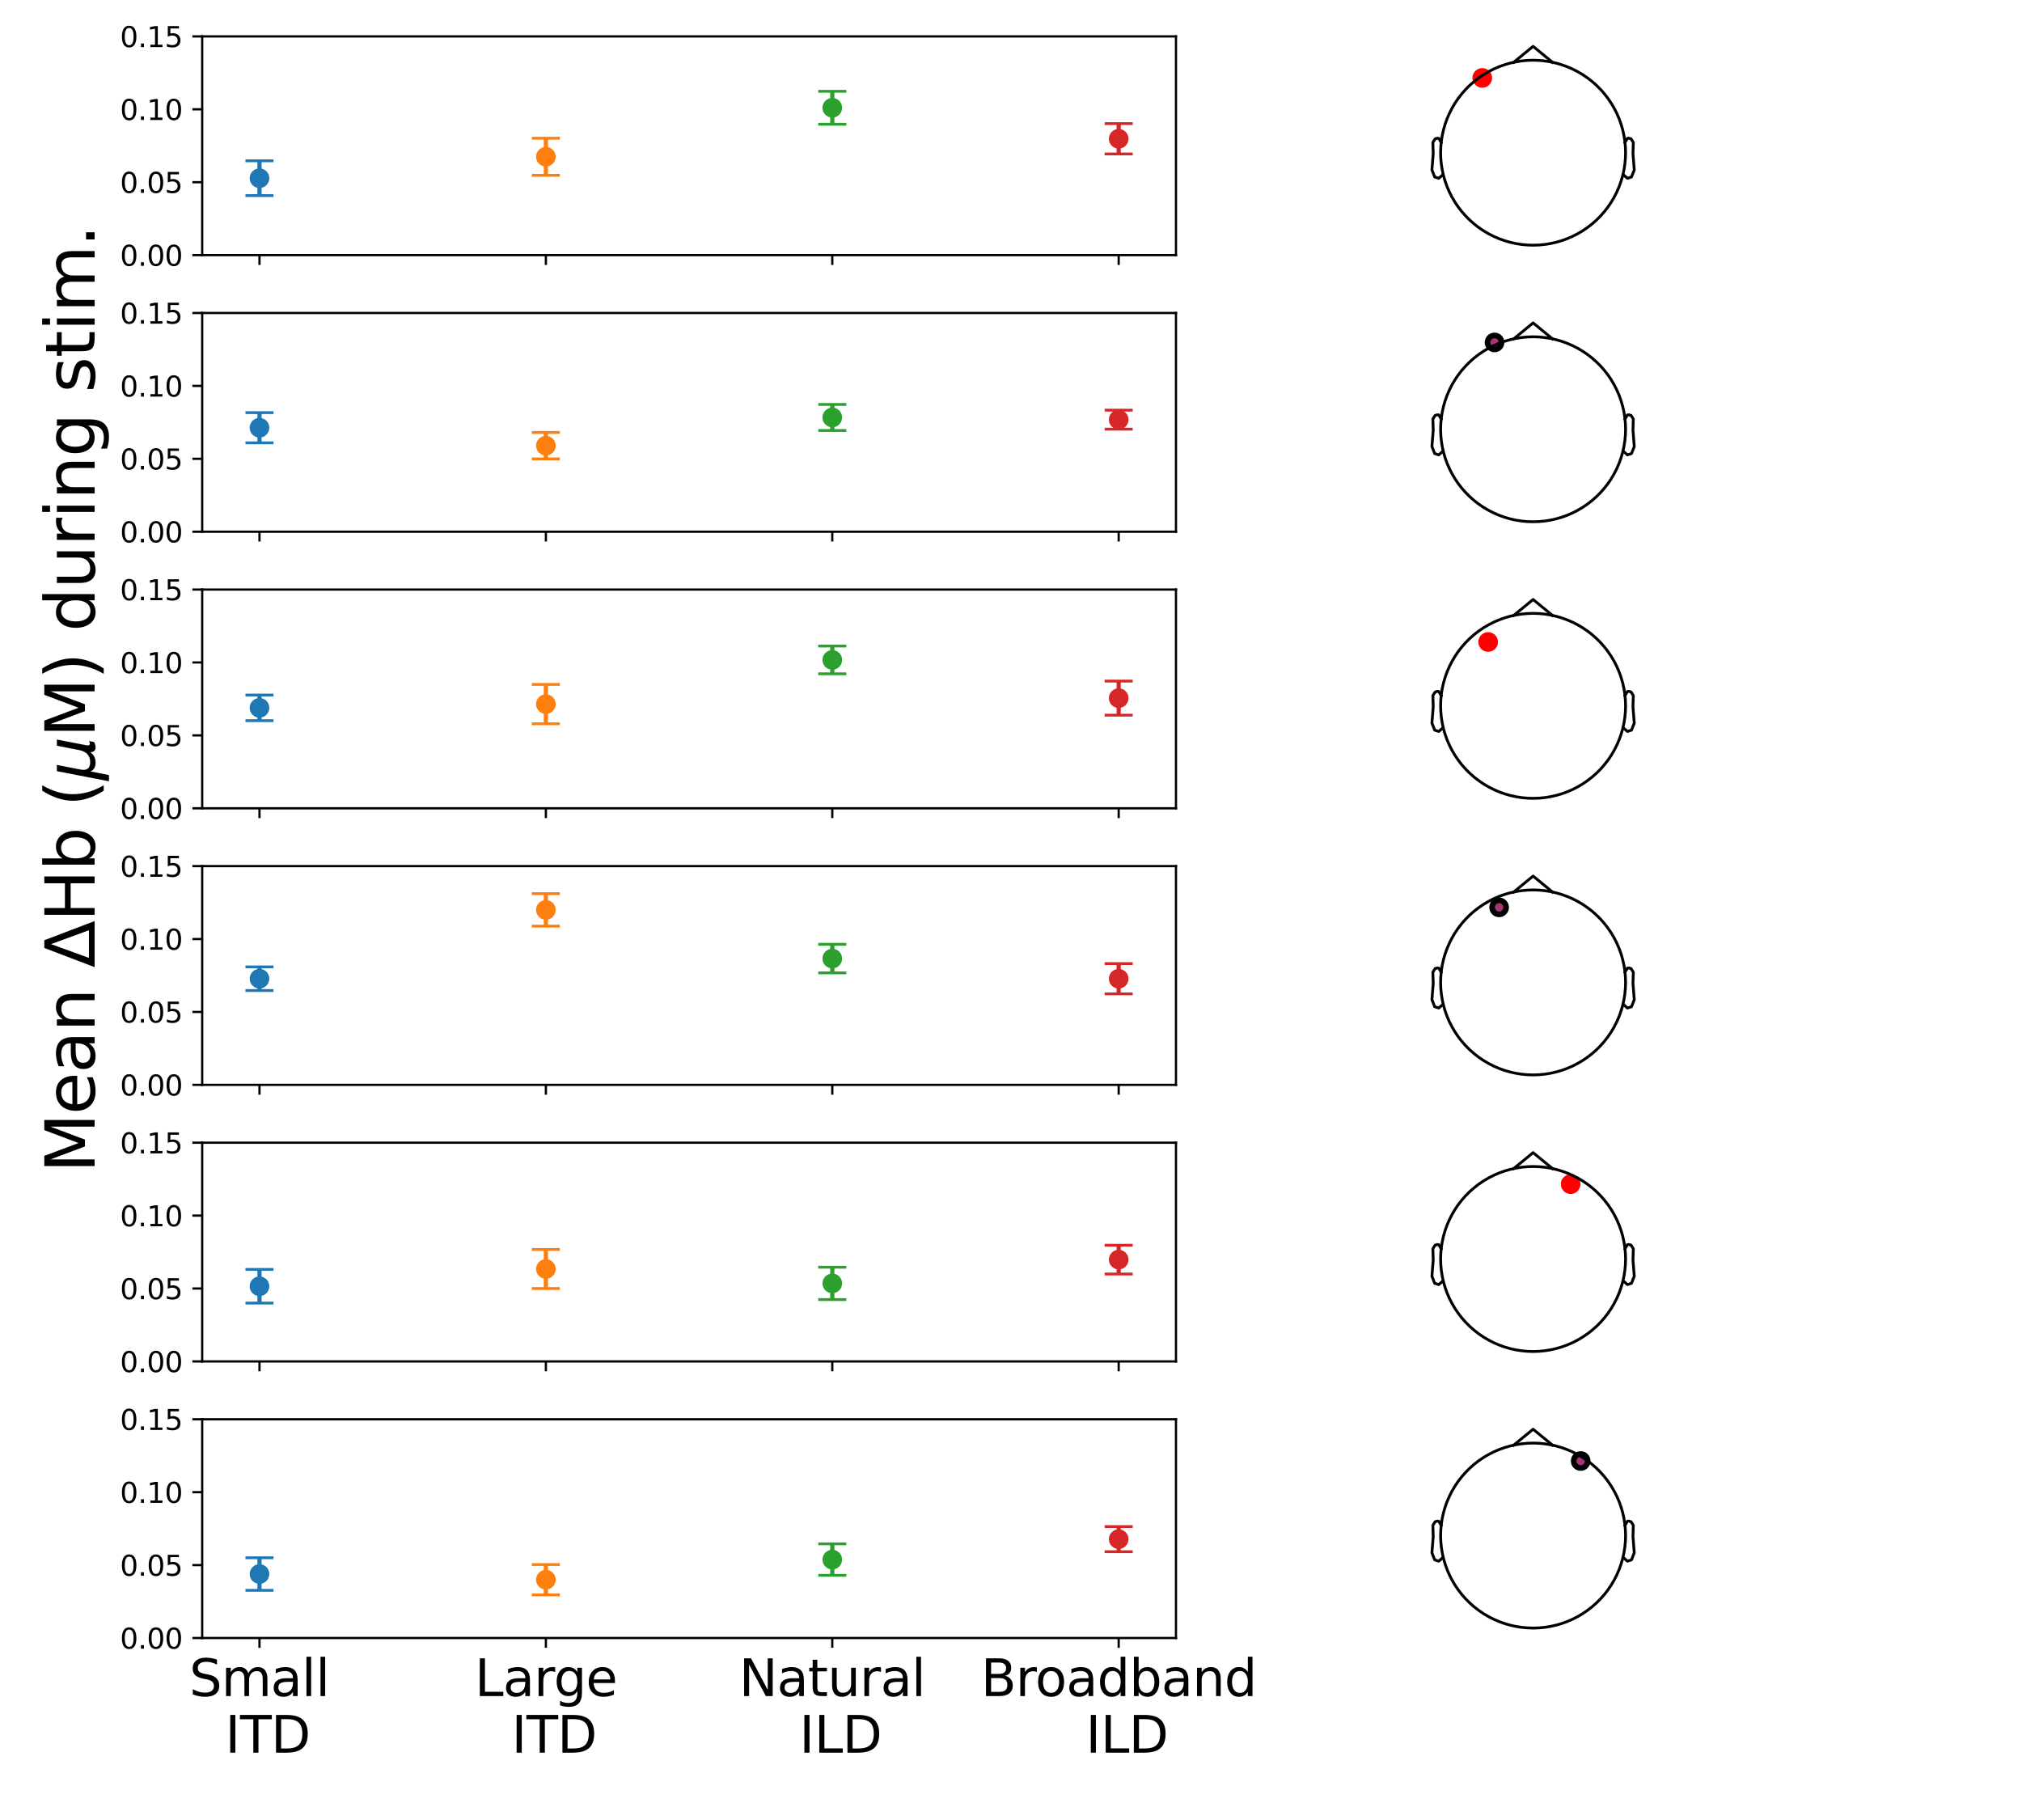 <?xml version="1.0" encoding="utf-8" standalone="no"?>
<!DOCTYPE svg PUBLIC "-//W3C//DTD SVG 1.1//EN"
  "http://www.w3.org/Graphics/SVG/1.1/DTD/svg11.dtd">
<svg xmlns:xlink="http://www.w3.org/1999/xlink" width="720pt" height="648pt" viewBox="0 0 720 648" xmlns="http://www.w3.org/2000/svg" version="1.1">
 <defs>
  <style type="text/css">*{stroke-linejoin: round; stroke-linecap: butt}</style>
 </defs>
 <g id="figure_1">
  <g id="patch_1">
   <path d="M 0 648 
L 720 648 
L 720 0 
L 0 0 
z
" style="fill: #ffffff"/>
  </g>
  <g id="axes_1">
   <g id="patch_2">
    <path d="M 72 90.838 
L 418.742 90.838 
L 418.742 12.96 
L 72 12.96 
z
" style="fill: #ffffff"/>
   </g>
   <g id="matplotlib.axis_1">
    <g id="xtick_1">
     <g id="line2d_1">
      <defs>
       <path id="m57af0102ea" d="M 0 0 
L 0 3.5 
" style="stroke: #000000; stroke-width: 0.8"/>
      </defs>
      <g>
       <use xlink:href="#m57af0102ea" x="92.397" y="90.838" style="stroke: #000000; stroke-width: 0.8"/>
      </g>
     </g>
    </g>
    <g id="xtick_2">
     <g id="line2d_2">
      <g>
       <use xlink:href="#m57af0102ea" x="194.38" y="90.838" style="stroke: #000000; stroke-width: 0.8"/>
      </g>
     </g>
    </g>
    <g id="xtick_3">
     <g id="line2d_3">
      <g>
       <use xlink:href="#m57af0102ea" x="296.362" y="90.838" style="stroke: #000000; stroke-width: 0.8"/>
      </g>
     </g>
    </g>
    <g id="xtick_4">
     <g id="line2d_4">
      <g>
       <use xlink:href="#m57af0102ea" x="398.345" y="90.838" style="stroke: #000000; stroke-width: 0.8"/>
      </g>
     </g>
    </g>
   </g>
   <g id="matplotlib.axis_2">
    <g id="ytick_1">
     <g id="line2d_5">
      <defs>
       <path id="m50577c7d38" d="M 0 0 
L -3.5 0 
" style="stroke: #000000; stroke-width: 0.8"/>
      </defs>
      <g>
       <use xlink:href="#m50577c7d38" x="72" y="90.838" style="stroke: #000000; stroke-width: 0.8"/>
      </g>
     </g>
     <g id="text_1">
      <!-- 0.00 -->
      <g transform="translate(42.734 94.637)scale(0.1 -0.1)">
       <defs>
        <path id="DejaVuSans-30" d="M 2034 4250 
Q 1547 4250 1301 3770 
Q 1056 3291 1056 2328 
Q 1056 1369 1301 889 
Q 1547 409 2034 409 
Q 2525 409 2770 889 
Q 3016 1369 3016 2328 
Q 3016 3291 2770 3770 
Q 2525 4250 2034 4250 
z
M 2034 4750 
Q 2819 4750 3233 4129 
Q 3647 3509 3647 2328 
Q 3647 1150 3233 529 
Q 2819 -91 2034 -91 
Q 1250 -91 836 529 
Q 422 1150 422 2328 
Q 422 3509 836 4129 
Q 1250 4750 2034 4750 
z
" transform="scale(0.016)"/>
        <path id="DejaVuSans-2e" d="M 684 794 
L 1344 794 
L 1344 0 
L 684 0 
L 684 794 
z
" transform="scale(0.016)"/>
       </defs>
       <use xlink:href="#DejaVuSans-30"/>
       <use xlink:href="#DejaVuSans-2e" x="63.623"/>
       <use xlink:href="#DejaVuSans-30" x="95.41"/>
       <use xlink:href="#DejaVuSans-30" x="159.033"/>
      </g>
     </g>
    </g>
    <g id="ytick_2">
     <g id="line2d_6">
      <g>
       <use xlink:href="#m50577c7d38" x="72" y="64.879" style="stroke: #000000; stroke-width: 0.8"/>
      </g>
     </g>
     <g id="text_2">
      <!-- 0.05 -->
      <g transform="translate(42.734 68.678)scale(0.1 -0.1)">
       <defs>
        <path id="DejaVuSans-35" d="M 691 4666 
L 3169 4666 
L 3169 4134 
L 1269 4134 
L 1269 2991 
Q 1406 3038 1543 3061 
Q 1681 3084 1819 3084 
Q 2600 3084 3056 2656 
Q 3513 2228 3513 1497 
Q 3513 744 3044 326 
Q 2575 -91 1722 -91 
Q 1428 -91 1123 -41 
Q 819 9 494 109 
L 494 744 
Q 775 591 1075 516 
Q 1375 441 1709 441 
Q 2250 441 2565 725 
Q 2881 1009 2881 1497 
Q 2881 1984 2565 2268 
Q 2250 2553 1709 2553 
Q 1456 2553 1204 2497 
Q 953 2441 691 2322 
L 691 4666 
z
" transform="scale(0.016)"/>
       </defs>
       <use xlink:href="#DejaVuSans-30"/>
       <use xlink:href="#DejaVuSans-2e" x="63.623"/>
       <use xlink:href="#DejaVuSans-30" x="95.41"/>
       <use xlink:href="#DejaVuSans-35" x="159.033"/>
      </g>
     </g>
    </g>
    <g id="ytick_3">
     <g id="line2d_7">
      <g>
       <use xlink:href="#m50577c7d38" x="72" y="38.919" style="stroke: #000000; stroke-width: 0.8"/>
      </g>
     </g>
     <g id="text_3">
      <!-- 0.10 -->
      <g transform="translate(42.734 42.719)scale(0.1 -0.1)">
       <defs>
        <path id="DejaVuSans-31" d="M 794 531 
L 1825 531 
L 1825 4091 
L 703 3866 
L 703 4441 
L 1819 4666 
L 2450 4666 
L 2450 531 
L 3481 531 
L 3481 0 
L 794 0 
L 794 531 
z
" transform="scale(0.016)"/>
       </defs>
       <use xlink:href="#DejaVuSans-30"/>
       <use xlink:href="#DejaVuSans-2e" x="63.623"/>
       <use xlink:href="#DejaVuSans-31" x="95.41"/>
       <use xlink:href="#DejaVuSans-30" x="159.033"/>
      </g>
     </g>
    </g>
    <g id="ytick_4">
     <g id="line2d_8">
      <g>
       <use xlink:href="#m50577c7d38" x="72" y="12.96" style="stroke: #000000; stroke-width: 0.8"/>
      </g>
     </g>
     <g id="text_4">
      <!-- 0.15 -->
      <g transform="translate(42.734 16.759)scale(0.1 -0.1)">
       <use xlink:href="#DejaVuSans-30"/>
       <use xlink:href="#DejaVuSans-2e" x="63.623"/>
       <use xlink:href="#DejaVuSans-31" x="95.41"/>
       <use xlink:href="#DejaVuSans-35" x="159.033"/>
      </g>
     </g>
    </g>
   </g>
   <g id="LineCollection_1">
    <path d="M 92.397 69.643 
L 92.397 57.26 
" clip-path="url(#p3510a820cf)" style="fill: none; stroke: #1f77b4; stroke-width: 1.5"/>
   </g>
   <g id="line2d_9">
    <defs>
     <path id="m02ee0f8e29" d="M 5 0 
L -5 -0 
" style="stroke: #1f77b4"/>
    </defs>
    <g clip-path="url(#p3510a820cf)">
     <use xlink:href="#m02ee0f8e29" x="92.397" y="69.643" style="fill: #1f77b4; stroke: #1f77b4"/>
    </g>
   </g>
   <g id="line2d_10">
    <g clip-path="url(#p3510a820cf)">
     <use xlink:href="#m02ee0f8e29" x="92.397" y="57.26" style="fill: #1f77b4; stroke: #1f77b4"/>
    </g>
   </g>
   <g id="LineCollection_2">
    <path d="M 194.38 62.411 
L 194.38 49.209 
" clip-path="url(#p3510a820cf)" style="fill: none; stroke: #ff7f0e; stroke-width: 1.5"/>
   </g>
   <g id="line2d_11">
    <defs>
     <path id="m5a0055de46" d="M 5 0 
L -5 -0 
" style="stroke: #ff7f0e"/>
    </defs>
    <g clip-path="url(#p3510a820cf)">
     <use xlink:href="#m5a0055de46" x="194.38" y="62.411" style="fill: #ff7f0e; stroke: #ff7f0e"/>
    </g>
   </g>
   <g id="line2d_12">
    <g clip-path="url(#p3510a820cf)">
     <use xlink:href="#m5a0055de46" x="194.38" y="49.209" style="fill: #ff7f0e; stroke: #ff7f0e"/>
    </g>
   </g>
   <g id="LineCollection_3">
    <path d="M 296.362 44.237 
L 296.362 32.509 
" clip-path="url(#p3510a820cf)" style="fill: none; stroke: #2ca02c; stroke-width: 1.5"/>
   </g>
   <g id="line2d_13">
    <defs>
     <path id="m72ab207158" d="M 5 0 
L -5 -0 
" style="stroke: #2ca02c"/>
    </defs>
    <g clip-path="url(#p3510a820cf)">
     <use xlink:href="#m72ab207158" x="296.362" y="44.237" style="fill: #2ca02c; stroke: #2ca02c"/>
    </g>
   </g>
   <g id="line2d_14">
    <g clip-path="url(#p3510a820cf)">
     <use xlink:href="#m72ab207158" x="296.362" y="32.509" style="fill: #2ca02c; stroke: #2ca02c"/>
    </g>
   </g>
   <g id="LineCollection_4">
    <path d="M 398.345 54.817 
L 398.345 44.015 
" clip-path="url(#p3510a820cf)" style="fill: none; stroke: #d62728; stroke-width: 1.5"/>
   </g>
   <g id="line2d_15">
    <defs>
     <path id="mf5719c0e52" d="M 5 0 
L -5 -0 
" style="stroke: #d62728"/>
    </defs>
    <g clip-path="url(#p3510a820cf)">
     <use xlink:href="#mf5719c0e52" x="398.345" y="54.817" style="fill: #d62728; stroke: #d62728"/>
    </g>
   </g>
   <g id="line2d_16">
    <g clip-path="url(#p3510a820cf)">
     <use xlink:href="#mf5719c0e52" x="398.345" y="44.015" style="fill: #d62728; stroke: #d62728"/>
    </g>
   </g>
   <g id="line2d_17">
    <defs>
     <path id="m2fd504dcc1" d="M 0 3 
C 0.796 3 1.559 2.684 2.121 2.121 
C 2.684 1.559 3 0.796 3 0 
C 3 -0.796 2.684 -1.559 2.121 -2.121 
C 1.559 -2.684 0.796 -3 0 -3 
C -0.796 -3 -1.559 -2.684 -2.121 -2.121 
C -2.684 -1.559 -3 -0.796 -3 0 
C -3 0.796 -2.684 1.559 -2.121 2.121 
C -1.559 2.684 -0.796 3 0 3 
z
" style="stroke: #1f77b4"/>
    </defs>
    <g clip-path="url(#p3510a820cf)">
     <use xlink:href="#m2fd504dcc1" x="92.397" y="63.452" style="fill: #1f77b4; stroke: #1f77b4"/>
    </g>
   </g>
   <g id="line2d_18">
    <defs>
     <path id="mc1a95ba33a" d="M 0 3 
C 0.796 3 1.559 2.684 2.121 2.121 
C 2.684 1.559 3 0.796 3 0 
C 3 -0.796 2.684 -1.559 2.121 -2.121 
C 1.559 -2.684 0.796 -3 0 -3 
C -0.796 -3 -1.559 -2.684 -2.121 -2.121 
C -2.684 -1.559 -3 -0.796 -3 0 
C -3 0.796 -2.684 1.559 -2.121 2.121 
C -1.559 2.684 -0.796 3 0 3 
z
" style="stroke: #ff7f0e"/>
    </defs>
    <g clip-path="url(#p3510a820cf)">
     <use xlink:href="#mc1a95ba33a" x="194.38" y="55.81" style="fill: #ff7f0e; stroke: #ff7f0e"/>
    </g>
   </g>
   <g id="line2d_19">
    <defs>
     <path id="mc429c9d262" d="M 0 3 
C 0.796 3 1.559 2.684 2.121 2.121 
C 2.684 1.559 3 0.796 3 0 
C 3 -0.796 2.684 -1.559 2.121 -2.121 
C 1.559 -2.684 0.796 -3 0 -3 
C -0.796 -3 -1.559 -2.684 -2.121 -2.121 
C -2.684 -1.559 -3 -0.796 -3 0 
C -3 0.796 -2.684 1.559 -2.121 2.121 
C -1.559 2.684 -0.796 3 0 3 
z
" style="stroke: #2ca02c"/>
    </defs>
    <g clip-path="url(#p3510a820cf)">
     <use xlink:href="#mc429c9d262" x="296.362" y="38.373" style="fill: #2ca02c; stroke: #2ca02c"/>
    </g>
   </g>
   <g id="line2d_20">
    <defs>
     <path id="m67a4e1d90b" d="M 0 3 
C 0.796 3 1.559 2.684 2.121 2.121 
C 2.684 1.559 3 0.796 3 0 
C 3 -0.796 2.684 -1.559 2.121 -2.121 
C 1.559 -2.684 0.796 -3 0 -3 
C -0.796 -3 -1.559 -2.684 -2.121 -2.121 
C -2.684 -1.559 -3 -0.796 -3 0 
C -3 0.796 -2.684 1.559 -2.121 2.121 
C -1.559 2.684 -0.796 3 0 3 
z
" style="stroke: #d62728"/>
    </defs>
    <g clip-path="url(#p3510a820cf)">
     <use xlink:href="#m67a4e1d90b" x="398.345" y="49.416" style="fill: #d62728; stroke: #d62728"/>
    </g>
   </g>
   <g id="patch_3">
    <path d="M 72 90.838 
L 72 12.96 
" style="fill: none; stroke: #000000; stroke-width: 0.8; stroke-linejoin: miter; stroke-linecap: square"/>
   </g>
   <g id="patch_4">
    <path d="M 418.742 90.838 
L 418.742 12.96 
" style="fill: none; stroke: #000000; stroke-width: 0.8; stroke-linejoin: miter; stroke-linecap: square"/>
   </g>
   <g id="patch_5">
    <path d="M 72 90.838 
L 418.742 90.838 
" style="fill: none; stroke: #000000; stroke-width: 0.8; stroke-linejoin: miter; stroke-linecap: square"/>
   </g>
   <g id="patch_6">
    <path d="M 72 12.96 
L 418.742 12.96 
" style="fill: none; stroke: #000000; stroke-width: 0.8; stroke-linejoin: miter; stroke-linecap: square"/>
   </g>
  </g>
  <g id="axes_2">
   <g id="PathCollection_1">
    <defs>
     <path id="m6fed4d464f" d="M 0 2.5 
C 0.663 2.5 1.299 2.237 1.768 1.768 
C 2.237 1.299 2.5 0.663 2.5 0 
C 2.5 -0.663 2.237 -1.299 1.768 -1.768 
C 1.299 -2.237 0.663 -2.5 0 -2.5 
C -0.663 -2.5 -1.299 -2.237 -1.768 -1.768 
C -2.237 -1.299 -2.5 -0.663 -2.5 0 
C -2.5 0.663 -2.237 1.299 -1.768 1.768 
C -1.299 2.237 -0.663 2.5 0 2.5 
z
" style="stroke: #ff0000; stroke-width: 2"/>
    </defs>
    <g>
     <use xlink:href="#m6fed4d464f" x="527.807" y="27.739" style="fill: #ff0000; stroke: #ff0000; stroke-width: 2"/>
    </g>
   </g>
   <g id="line2d_21">
    <path d="M 578.838 54.369 
L 578.773 52.301 
L 578.579 50.242 
L 578.255 48.198 
L 577.804 46.179 
L 577.227 44.193 
L 576.526 42.247 
L 575.704 40.348 
L 574.765 38.505 
L 573.712 36.724 
L 572.549 35.013 
L 571.281 33.379 
L 569.913 31.827 
L 568.451 30.364 
L 566.899 28.996 
L 565.264 27.728 
L 563.553 26.565 
L 561.773 25.512 
L 559.93 24.573 
L 558.031 23.752 
L 556.085 23.051 
L 554.098 22.474 
L 552.079 22.023 
L 550.036 21.699 
L 547.977 21.504 
L 545.909 21.439 
L 543.841 21.504 
L 541.782 21.699 
L 539.739 22.023 
L 537.72 22.474 
L 535.733 23.051 
L 533.787 23.752 
L 531.888 24.573 
L 530.045 25.512 
L 528.265 26.565 
L 526.554 27.728 
L 524.919 28.996 
L 523.367 30.364 
L 521.905 31.827 
L 520.536 33.379 
L 519.269 35.013 
L 518.106 36.724 
L 517.053 38.505 
L 516.114 40.348 
L 515.292 42.247 
L 514.591 44.193 
L 514.014 46.179 
L 513.563 48.198 
L 513.239 50.242 
L 513.045 52.301 
L 512.98 54.369 
L 513.045 56.436 
L 513.239 58.496 
L 513.563 60.539 
L 514.014 62.558 
L 514.591 64.544 
L 515.292 66.491 
L 516.114 68.389 
L 517.053 70.232 
L 518.106 72.013 
L 519.269 73.724 
L 520.536 75.359 
L 521.905 76.91 
L 523.367 78.373 
L 524.919 79.741 
L 526.554 81.009 
L 528.265 82.172 
L 530.045 83.225 
L 531.888 84.164 
L 533.787 84.986 
L 535.733 85.686 
L 537.72 86.263 
L 539.739 86.715 
L 541.782 87.038 
L 543.841 87.233 
L 545.909 87.298 
L 547.977 87.233 
L 550.036 87.038 
L 552.079 86.715 
L 554.098 86.263 
L 556.085 85.686 
L 558.031 84.986 
L 559.93 84.164 
L 561.773 83.225 
L 563.553 82.172 
L 565.264 81.009 
L 566.899 79.741 
L 568.451 78.373 
L 569.913 76.91 
L 571.281 75.359 
L 572.549 73.724 
L 573.712 72.013 
L 574.765 70.232 
L 575.704 68.389 
L 576.526 66.491 
L 577.227 64.544 
L 577.804 62.558 
L 578.255 60.539 
L 578.579 58.496 
L 578.773 56.436 
L 578.838 54.369 
" style="fill: none; stroke: #000000; stroke-linecap: square"/>
   </g>
   <g id="line2d_22">
    <path d="M 539.012 22.17 
L 545.909 16.5 
L 552.806 22.17 
" style="fill: none; stroke: #000000; stroke-linecap: square"/>
   </g>
   <g id="line2d_23">
    <path d="M 513.177 50.713 
L 512.321 49.265 
L 511.794 49.212 
L 511.01 49.456 
L 510.22 50.713 
L 510.345 54.731 
L 509.884 60.507 
L 510.872 63.016 
L 512.321 63.483 
L 513.704 62.265 
" style="fill: none; stroke: #000000; stroke-linecap: square"/>
   </g>
   <g id="line2d_24">
    <path d="M 578.641 50.713 
L 579.497 49.265 
L 580.024 49.212 
L 580.807 49.456 
L 581.598 50.713 
L 581.473 54.731 
L 581.934 60.507 
L 580.946 63.016 
L 579.497 63.483 
L 578.114 62.265 
" style="fill: none; stroke: #000000; stroke-linecap: square"/>
   </g>
  </g>
  <g id="axes_3">
   <g id="patch_7">
    <path d="M 72 189.31 
L 418.742 189.31 
L 418.742 111.432 
L 72 111.432 
z
" style="fill: #ffffff"/>
   </g>
   <g id="matplotlib.axis_3">
    <g id="xtick_5">
     <g id="line2d_25">
      <g>
       <use xlink:href="#m57af0102ea" x="92.397" y="189.31" style="stroke: #000000; stroke-width: 0.8"/>
      </g>
     </g>
    </g>
    <g id="xtick_6">
     <g id="line2d_26">
      <g>
       <use xlink:href="#m57af0102ea" x="194.38" y="189.31" style="stroke: #000000; stroke-width: 0.8"/>
      </g>
     </g>
    </g>
    <g id="xtick_7">
     <g id="line2d_27">
      <g>
       <use xlink:href="#m57af0102ea" x="296.362" y="189.31" style="stroke: #000000; stroke-width: 0.8"/>
      </g>
     </g>
    </g>
    <g id="xtick_8">
     <g id="line2d_28">
      <g>
       <use xlink:href="#m57af0102ea" x="398.345" y="189.31" style="stroke: #000000; stroke-width: 0.8"/>
      </g>
     </g>
    </g>
   </g>
   <g id="matplotlib.axis_4">
    <g id="ytick_5">
     <g id="line2d_29">
      <g>
       <use xlink:href="#m50577c7d38" x="72" y="189.31" style="stroke: #000000; stroke-width: 0.8"/>
      </g>
     </g>
     <g id="text_5">
      <!-- 0.00 -->
      <g transform="translate(42.734 193.11)scale(0.1 -0.1)">
       <use xlink:href="#DejaVuSans-30"/>
       <use xlink:href="#DejaVuSans-2e" x="63.623"/>
       <use xlink:href="#DejaVuSans-30" x="95.41"/>
       <use xlink:href="#DejaVuSans-30" x="159.033"/>
      </g>
     </g>
    </g>
    <g id="ytick_6">
     <g id="line2d_30">
      <g>
       <use xlink:href="#m50577c7d38" x="72" y="163.351" style="stroke: #000000; stroke-width: 0.8"/>
      </g>
     </g>
     <g id="text_6">
      <!-- 0.05 -->
      <g transform="translate(42.734 167.15)scale(0.1 -0.1)">
       <use xlink:href="#DejaVuSans-30"/>
       <use xlink:href="#DejaVuSans-2e" x="63.623"/>
       <use xlink:href="#DejaVuSans-30" x="95.41"/>
       <use xlink:href="#DejaVuSans-35" x="159.033"/>
      </g>
     </g>
    </g>
    <g id="ytick_7">
     <g id="line2d_31">
      <g>
       <use xlink:href="#m50577c7d38" x="72" y="137.392" style="stroke: #000000; stroke-width: 0.8"/>
      </g>
     </g>
     <g id="text_7">
      <!-- 0.10 -->
      <g transform="translate(42.734 141.191)scale(0.1 -0.1)">
       <use xlink:href="#DejaVuSans-30"/>
       <use xlink:href="#DejaVuSans-2e" x="63.623"/>
       <use xlink:href="#DejaVuSans-31" x="95.41"/>
       <use xlink:href="#DejaVuSans-30" x="159.033"/>
      </g>
     </g>
    </g>
    <g id="ytick_8">
     <g id="line2d_32">
      <g>
       <use xlink:href="#m50577c7d38" x="72" y="111.432" style="stroke: #000000; stroke-width: 0.8"/>
      </g>
     </g>
     <g id="text_8">
      <!-- 0.15 -->
      <g transform="translate(42.734 115.232)scale(0.1 -0.1)">
       <use xlink:href="#DejaVuSans-30"/>
       <use xlink:href="#DejaVuSans-2e" x="63.623"/>
       <use xlink:href="#DejaVuSans-31" x="95.41"/>
       <use xlink:href="#DejaVuSans-35" x="159.033"/>
      </g>
     </g>
    </g>
   </g>
   <g id="LineCollection_5">
    <path d="M 92.397 157.666 
L 92.397 146.926 
" clip-path="url(#pb0e93fcc7d)" style="fill: none; stroke: #1f77b4; stroke-width: 1.5"/>
   </g>
   <g id="line2d_33">
    <g clip-path="url(#pb0e93fcc7d)">
     <use xlink:href="#m02ee0f8e29" x="92.397" y="157.666" style="fill: #1f77b4; stroke: #1f77b4"/>
    </g>
   </g>
   <g id="line2d_34">
    <g clip-path="url(#pb0e93fcc7d)">
     <use xlink:href="#m02ee0f8e29" x="92.397" y="146.926" style="fill: #1f77b4; stroke: #1f77b4"/>
    </g>
   </g>
   <g id="LineCollection_6">
    <path d="M 194.38 163.399 
L 194.38 153.962 
" clip-path="url(#pb0e93fcc7d)" style="fill: none; stroke: #ff7f0e; stroke-width: 1.5"/>
   </g>
   <g id="line2d_35">
    <g clip-path="url(#pb0e93fcc7d)">
     <use xlink:href="#m5a0055de46" x="194.38" y="163.399" style="fill: #ff7f0e; stroke: #ff7f0e"/>
    </g>
   </g>
   <g id="line2d_36">
    <g clip-path="url(#pb0e93fcc7d)">
     <use xlink:href="#m5a0055de46" x="194.38" y="153.962" style="fill: #ff7f0e; stroke: #ff7f0e"/>
    </g>
   </g>
   <g id="LineCollection_7">
    <path d="M 296.362 153.273 
L 296.362 143.995 
" clip-path="url(#pb0e93fcc7d)" style="fill: none; stroke: #2ca02c; stroke-width: 1.5"/>
   </g>
   <g id="line2d_37">
    <g clip-path="url(#pb0e93fcc7d)">
     <use xlink:href="#m72ab207158" x="296.362" y="153.273" style="fill: #2ca02c; stroke: #2ca02c"/>
    </g>
   </g>
   <g id="line2d_38">
    <g clip-path="url(#pb0e93fcc7d)">
     <use xlink:href="#m72ab207158" x="296.362" y="143.995" style="fill: #2ca02c; stroke: #2ca02c"/>
    </g>
   </g>
   <g id="LineCollection_8">
    <path d="M 398.345 152.791 
L 398.345 146.029 
" clip-path="url(#pb0e93fcc7d)" style="fill: none; stroke: #d62728; stroke-width: 1.5"/>
   </g>
   <g id="line2d_39">
    <g clip-path="url(#pb0e93fcc7d)">
     <use xlink:href="#mf5719c0e52" x="398.345" y="152.791" style="fill: #d62728; stroke: #d62728"/>
    </g>
   </g>
   <g id="line2d_40">
    <g clip-path="url(#pb0e93fcc7d)">
     <use xlink:href="#mf5719c0e52" x="398.345" y="146.029" style="fill: #d62728; stroke: #d62728"/>
    </g>
   </g>
   <g id="line2d_41">
    <g clip-path="url(#pb0e93fcc7d)">
     <use xlink:href="#m2fd504dcc1" x="92.397" y="152.296" style="fill: #1f77b4; stroke: #1f77b4"/>
    </g>
   </g>
   <g id="line2d_42">
    <g clip-path="url(#pb0e93fcc7d)">
     <use xlink:href="#mc1a95ba33a" x="194.38" y="158.681" style="fill: #ff7f0e; stroke: #ff7f0e"/>
    </g>
   </g>
   <g id="line2d_43">
    <g clip-path="url(#pb0e93fcc7d)">
     <use xlink:href="#mc429c9d262" x="296.362" y="148.634" style="fill: #2ca02c; stroke: #2ca02c"/>
    </g>
   </g>
   <g id="line2d_44">
    <g clip-path="url(#pb0e93fcc7d)">
     <use xlink:href="#m67a4e1d90b" x="398.345" y="149.41" style="fill: #d62728; stroke: #d62728"/>
    </g>
   </g>
   <g id="patch_8">
    <path d="M 72 189.31 
L 72 111.432 
" style="fill: none; stroke: #000000; stroke-width: 0.8; stroke-linejoin: miter; stroke-linecap: square"/>
   </g>
   <g id="patch_9">
    <path d="M 418.742 189.31 
L 418.742 111.432 
" style="fill: none; stroke: #000000; stroke-width: 0.8; stroke-linejoin: miter; stroke-linecap: square"/>
   </g>
   <g id="patch_10">
    <path d="M 72 189.31 
L 418.742 189.31 
" style="fill: none; stroke: #000000; stroke-width: 0.8; stroke-linejoin: miter; stroke-linecap: square"/>
   </g>
   <g id="patch_11">
    <path d="M 72 111.432 
L 418.742 111.432 
" style="fill: none; stroke: #000000; stroke-width: 0.8; stroke-linejoin: miter; stroke-linecap: square"/>
   </g>
  </g>
  <g id="axes_4">
   <g id="PathCollection_2">
    <defs>
     <path id="mf0751cbb51" d="M 0 2.5 
C 0.663 2.5 1.299 2.237 1.768 1.768 
C 2.237 1.299 2.5 0.663 2.5 0 
C 2.5 -0.663 2.237 -1.299 1.768 -1.768 
C 1.299 -2.237 0.663 -2.5 0 -2.5 
C -0.663 -2.5 -1.299 -2.237 -1.768 -1.768 
C -2.237 -1.299 -2.5 -0.663 -2.5 0 
C -2.5 0.663 -2.237 1.299 -1.768 1.768 
C -1.299 2.237 -0.663 2.5 0 2.5 
z
" style="stroke: #000000; stroke-width: 2"/>
    </defs>
    <g>
     <use xlink:href="#mf0751cbb51" x="532.182" y="121.917" style="fill: #aa3377; stroke: #000000; stroke-width: 2"/>
    </g>
   </g>
   <g id="line2d_45">
    <path d="M 578.838 152.841 
L 578.773 150.773 
L 578.579 148.714 
L 578.255 146.671 
L 577.804 144.652 
L 577.227 142.665 
L 576.526 140.719 
L 575.704 138.82 
L 574.765 136.977 
L 573.712 135.197 
L 572.549 133.486 
L 571.281 131.851 
L 569.913 130.299 
L 568.451 128.837 
L 566.899 127.469 
L 565.264 126.201 
L 563.553 125.038 
L 561.773 123.985 
L 559.93 123.046 
L 558.031 122.224 
L 556.085 121.523 
L 554.098 120.946 
L 552.079 120.495 
L 550.036 120.171 
L 547.977 119.977 
L 545.909 119.912 
L 543.841 119.977 
L 541.782 120.171 
L 539.739 120.495 
L 537.72 120.946 
L 535.733 121.523 
L 533.787 122.224 
L 531.888 123.046 
L 530.045 123.985 
L 528.265 125.038 
L 526.554 126.201 
L 524.919 127.469 
L 523.367 128.837 
L 521.905 130.299 
L 520.536 131.851 
L 519.269 133.486 
L 518.106 135.197 
L 517.053 136.977 
L 516.114 138.82 
L 515.292 140.719 
L 514.591 142.665 
L 514.014 144.652 
L 513.563 146.671 
L 513.239 148.714 
L 513.045 150.773 
L 512.98 152.841 
L 513.045 154.909 
L 513.239 156.968 
L 513.563 159.011 
L 514.014 161.03 
L 514.591 163.017 
L 515.292 164.963 
L 516.114 166.862 
L 517.053 168.705 
L 518.106 170.485 
L 519.269 172.196 
L 520.536 173.831 
L 521.905 175.383 
L 523.367 176.846 
L 524.919 178.214 
L 526.554 179.481 
L 528.265 180.644 
L 530.045 181.697 
L 531.888 182.636 
L 533.787 183.458 
L 535.733 184.159 
L 537.72 184.736 
L 539.739 185.187 
L 541.782 185.511 
L 543.841 185.705 
L 545.909 185.77 
L 547.977 185.705 
L 550.036 185.511 
L 552.079 185.187 
L 554.098 184.736 
L 556.085 184.159 
L 558.031 183.458 
L 559.93 182.636 
L 561.773 181.697 
L 563.553 180.644 
L 565.264 179.481 
L 566.899 178.214 
L 568.451 176.846 
L 569.913 175.383 
L 571.281 173.831 
L 572.549 172.196 
L 573.712 170.485 
L 574.765 168.705 
L 575.704 166.862 
L 576.526 164.963 
L 577.227 163.017 
L 577.804 161.03 
L 578.255 159.011 
L 578.579 156.968 
L 578.773 154.909 
L 578.838 152.841 
" style="fill: none; stroke: #000000; stroke-linecap: square"/>
   </g>
   <g id="line2d_46">
    <path d="M 539.012 120.642 
L 545.909 114.972 
L 552.806 120.642 
" style="fill: none; stroke: #000000; stroke-linecap: square"/>
   </g>
   <g id="line2d_47">
    <path d="M 513.177 149.186 
L 512.321 147.737 
L 511.794 147.684 
L 511.01 147.928 
L 510.22 149.186 
L 510.345 153.203 
L 509.884 158.979 
L 510.872 161.488 
L 512.321 161.956 
L 513.704 160.738 
" style="fill: none; stroke: #000000; stroke-linecap: square"/>
   </g>
   <g id="line2d_48">
    <path d="M 578.641 149.186 
L 579.497 147.737 
L 580.024 147.684 
L 580.807 147.928 
L 581.598 149.186 
L 581.473 153.203 
L 581.934 158.979 
L 580.946 161.488 
L 579.497 161.956 
L 578.114 160.738 
" style="fill: none; stroke: #000000; stroke-linecap: square"/>
   </g>
  </g>
  <g id="axes_5">
   <g id="patch_12">
    <path d="M 72 287.783 
L 418.742 287.783 
L 418.742 209.905 
L 72 209.905 
z
" style="fill: #ffffff"/>
   </g>
   <g id="matplotlib.axis_5">
    <g id="xtick_9">
     <g id="line2d_49">
      <g>
       <use xlink:href="#m57af0102ea" x="92.397" y="287.783" style="stroke: #000000; stroke-width: 0.8"/>
      </g>
     </g>
    </g>
    <g id="xtick_10">
     <g id="line2d_50">
      <g>
       <use xlink:href="#m57af0102ea" x="194.38" y="287.783" style="stroke: #000000; stroke-width: 0.8"/>
      </g>
     </g>
    </g>
    <g id="xtick_11">
     <g id="line2d_51">
      <g>
       <use xlink:href="#m57af0102ea" x="296.362" y="287.783" style="stroke: #000000; stroke-width: 0.8"/>
      </g>
     </g>
    </g>
    <g id="xtick_12">
     <g id="line2d_52">
      <g>
       <use xlink:href="#m57af0102ea" x="398.345" y="287.783" style="stroke: #000000; stroke-width: 0.8"/>
      </g>
     </g>
    </g>
   </g>
   <g id="matplotlib.axis_6">
    <g id="ytick_9">
     <g id="line2d_53">
      <g>
       <use xlink:href="#m50577c7d38" x="72" y="287.783" style="stroke: #000000; stroke-width: 0.8"/>
      </g>
     </g>
     <g id="text_9">
      <!-- 0.00 -->
      <g transform="translate(42.734 291.582)scale(0.1 -0.1)">
       <use xlink:href="#DejaVuSans-30"/>
       <use xlink:href="#DejaVuSans-2e" x="63.623"/>
       <use xlink:href="#DejaVuSans-30" x="95.41"/>
       <use xlink:href="#DejaVuSans-30" x="159.033"/>
      </g>
     </g>
    </g>
    <g id="ytick_10">
     <g id="line2d_54">
      <g>
       <use xlink:href="#m50577c7d38" x="72" y="261.823" style="stroke: #000000; stroke-width: 0.8"/>
      </g>
     </g>
     <g id="text_10">
      <!-- 0.05 -->
      <g transform="translate(42.734 265.623)scale(0.1 -0.1)">
       <use xlink:href="#DejaVuSans-30"/>
       <use xlink:href="#DejaVuSans-2e" x="63.623"/>
       <use xlink:href="#DejaVuSans-30" x="95.41"/>
       <use xlink:href="#DejaVuSans-35" x="159.033"/>
      </g>
     </g>
    </g>
    <g id="ytick_11">
     <g id="line2d_55">
      <g>
       <use xlink:href="#m50577c7d38" x="72" y="235.864" style="stroke: #000000; stroke-width: 0.8"/>
      </g>
     </g>
     <g id="text_11">
      <!-- 0.10 -->
      <g transform="translate(42.734 239.663)scale(0.1 -0.1)">
       <use xlink:href="#DejaVuSans-30"/>
       <use xlink:href="#DejaVuSans-2e" x="63.623"/>
       <use xlink:href="#DejaVuSans-31" x="95.41"/>
       <use xlink:href="#DejaVuSans-30" x="159.033"/>
      </g>
     </g>
    </g>
    <g id="ytick_12">
     <g id="line2d_56">
      <g>
       <use xlink:href="#m50577c7d38" x="72" y="209.905" style="stroke: #000000; stroke-width: 0.8"/>
      </g>
     </g>
     <g id="text_12">
      <!-- 0.15 -->
      <g transform="translate(42.734 213.704)scale(0.1 -0.1)">
       <use xlink:href="#DejaVuSans-30"/>
       <use xlink:href="#DejaVuSans-2e" x="63.623"/>
       <use xlink:href="#DejaVuSans-31" x="95.41"/>
       <use xlink:href="#DejaVuSans-35" x="159.033"/>
      </g>
     </g>
    </g>
    <g id="text_13">
     <!-- Mean $\Delta$Hb ($\mu$M) during stim. -->
     <g transform="translate(33.694 417.564)rotate(-90)scale(0.24 -0.24)">
      <defs>
       <path id="DejaVuSans-4d" d="M 628 4666 
L 1569 4666 
L 2759 1491 
L 3956 4666 
L 4897 4666 
L 4897 0 
L 4281 0 
L 4281 4097 
L 3078 897 
L 2444 897 
L 1241 4097 
L 1241 0 
L 628 0 
L 628 4666 
z
" transform="scale(0.016)"/>
       <path id="DejaVuSans-65" d="M 3597 1894 
L 3597 1613 
L 953 1613 
Q 991 1019 1311 708 
Q 1631 397 2203 397 
Q 2534 397 2845 478 
Q 3156 559 3463 722 
L 3463 178 
Q 3153 47 2828 -22 
Q 2503 -91 2169 -91 
Q 1331 -91 842 396 
Q 353 884 353 1716 
Q 353 2575 817 3079 
Q 1281 3584 2069 3584 
Q 2775 3584 3186 3129 
Q 3597 2675 3597 1894 
z
M 3022 2063 
Q 3016 2534 2758 2815 
Q 2500 3097 2075 3097 
Q 1594 3097 1305 2825 
Q 1016 2553 972 2059 
L 3022 2063 
z
" transform="scale(0.016)"/>
       <path id="DejaVuSans-61" d="M 2194 1759 
Q 1497 1759 1228 1600 
Q 959 1441 959 1056 
Q 959 750 1161 570 
Q 1363 391 1709 391 
Q 2188 391 2477 730 
Q 2766 1069 2766 1631 
L 2766 1759 
L 2194 1759 
z
M 3341 1997 
L 3341 0 
L 2766 0 
L 2766 531 
Q 2569 213 2275 61 
Q 1981 -91 1556 -91 
Q 1019 -91 701 211 
Q 384 513 384 1019 
Q 384 1609 779 1909 
Q 1175 2209 1959 2209 
L 2766 2209 
L 2766 2266 
Q 2766 2663 2505 2880 
Q 2244 3097 1772 3097 
Q 1472 3097 1187 3025 
Q 903 2953 641 2809 
L 641 3341 
Q 956 3463 1253 3523 
Q 1550 3584 1831 3584 
Q 2591 3584 2966 3190 
Q 3341 2797 3341 1997 
z
" transform="scale(0.016)"/>
       <path id="DejaVuSans-6e" d="M 3513 2113 
L 3513 0 
L 2938 0 
L 2938 2094 
Q 2938 2591 2744 2837 
Q 2550 3084 2163 3084 
Q 1697 3084 1428 2787 
Q 1159 2491 1159 1978 
L 1159 0 
L 581 0 
L 581 3500 
L 1159 3500 
L 1159 2956 
Q 1366 3272 1645 3428 
Q 1925 3584 2291 3584 
Q 2894 3584 3203 3211 
Q 3513 2838 3513 2113 
z
" transform="scale(0.016)"/>
       <path id="DejaVuSans-20" transform="scale(0.016)"/>
       <path id="DejaVuSans-394" d="M 2188 4044 
L 906 525 
L 3472 525 
L 2188 4044 
z
M 50 0 
L 1831 4666 
L 2547 4666 
L 4325 0 
L 50 0 
z
" transform="scale(0.016)"/>
       <path id="DejaVuSans-48" d="M 628 4666 
L 1259 4666 
L 1259 2753 
L 3553 2753 
L 3553 4666 
L 4184 4666 
L 4184 0 
L 3553 0 
L 3553 2222 
L 1259 2222 
L 1259 0 
L 628 0 
L 628 4666 
z
" transform="scale(0.016)"/>
       <path id="DejaVuSans-62" d="M 3116 1747 
Q 3116 2381 2855 2742 
Q 2594 3103 2138 3103 
Q 1681 3103 1420 2742 
Q 1159 2381 1159 1747 
Q 1159 1113 1420 752 
Q 1681 391 2138 391 
Q 2594 391 2855 752 
Q 3116 1113 3116 1747 
z
M 1159 2969 
Q 1341 3281 1617 3432 
Q 1894 3584 2278 3584 
Q 2916 3584 3314 3078 
Q 3713 2572 3713 1747 
Q 3713 922 3314 415 
Q 2916 -91 2278 -91 
Q 1894 -91 1617 61 
Q 1341 213 1159 525 
L 1159 0 
L 581 0 
L 581 4863 
L 1159 4863 
L 1159 2969 
z
" transform="scale(0.016)"/>
       <path id="DejaVuSans-28" d="M 1984 4856 
Q 1566 4138 1362 3434 
Q 1159 2731 1159 2009 
Q 1159 1288 1364 580 
Q 1569 -128 1984 -844 
L 1484 -844 
Q 1016 -109 783 600 
Q 550 1309 550 2009 
Q 550 2706 781 3412 
Q 1013 4119 1484 4856 
L 1984 4856 
z
" transform="scale(0.016)"/>
       <path id="DejaVuSans-Oblique-3bc" d="M -84 -1331 
L 856 3500 
L 1434 3500 
L 1009 1322 
Q 997 1256 987 1175 
Q 978 1094 978 1013 
Q 978 722 1161 565 
Q 1344 409 1684 409 
Q 2147 409 2431 671 
Q 2716 934 2816 1459 
L 3213 3500 
L 3788 3500 
L 3266 809 
Q 3253 750 3248 706 
Q 3244 663 3244 628 
Q 3244 531 3283 486 
Q 3322 441 3406 441 
Q 3438 441 3492 456 
Q 3547 472 3647 513 
L 3559 50 
Q 3422 -19 3297 -55 
Q 3172 -91 3053 -91 
Q 2847 -91 2730 40 
Q 2613 172 2613 403 
Q 2438 153 2195 31 
Q 1953 -91 1625 -91 
Q 1334 -91 1117 43 
Q 900 178 831 397 
L 494 -1331 
L -84 -1331 
z
" transform="scale(0.016)"/>
       <path id="DejaVuSans-29" d="M 513 4856 
L 1013 4856 
Q 1481 4119 1714 3412 
Q 1947 2706 1947 2009 
Q 1947 1309 1714 600 
Q 1481 -109 1013 -844 
L 513 -844 
Q 928 -128 1133 580 
Q 1338 1288 1338 2009 
Q 1338 2731 1133 3434 
Q 928 4138 513 4856 
z
" transform="scale(0.016)"/>
       <path id="DejaVuSans-64" d="M 2906 2969 
L 2906 4863 
L 3481 4863 
L 3481 0 
L 2906 0 
L 2906 525 
Q 2725 213 2448 61 
Q 2172 -91 1784 -91 
Q 1150 -91 751 415 
Q 353 922 353 1747 
Q 353 2572 751 3078 
Q 1150 3584 1784 3584 
Q 2172 3584 2448 3432 
Q 2725 3281 2906 2969 
z
M 947 1747 
Q 947 1113 1208 752 
Q 1469 391 1925 391 
Q 2381 391 2643 752 
Q 2906 1113 2906 1747 
Q 2906 2381 2643 2742 
Q 2381 3103 1925 3103 
Q 1469 3103 1208 2742 
Q 947 2381 947 1747 
z
" transform="scale(0.016)"/>
       <path id="DejaVuSans-75" d="M 544 1381 
L 544 3500 
L 1119 3500 
L 1119 1403 
Q 1119 906 1312 657 
Q 1506 409 1894 409 
Q 2359 409 2629 706 
Q 2900 1003 2900 1516 
L 2900 3500 
L 3475 3500 
L 3475 0 
L 2900 0 
L 2900 538 
Q 2691 219 2414 64 
Q 2138 -91 1772 -91 
Q 1169 -91 856 284 
Q 544 659 544 1381 
z
M 1991 3584 
L 1991 3584 
z
" transform="scale(0.016)"/>
       <path id="DejaVuSans-72" d="M 2631 2963 
Q 2534 3019 2420 3045 
Q 2306 3072 2169 3072 
Q 1681 3072 1420 2755 
Q 1159 2438 1159 1844 
L 1159 0 
L 581 0 
L 581 3500 
L 1159 3500 
L 1159 2956 
Q 1341 3275 1631 3429 
Q 1922 3584 2338 3584 
Q 2397 3584 2469 3576 
Q 2541 3569 2628 3553 
L 2631 2963 
z
" transform="scale(0.016)"/>
       <path id="DejaVuSans-69" d="M 603 3500 
L 1178 3500 
L 1178 0 
L 603 0 
L 603 3500 
z
M 603 4863 
L 1178 4863 
L 1178 4134 
L 603 4134 
L 603 4863 
z
" transform="scale(0.016)"/>
       <path id="DejaVuSans-67" d="M 2906 1791 
Q 2906 2416 2648 2759 
Q 2391 3103 1925 3103 
Q 1463 3103 1205 2759 
Q 947 2416 947 1791 
Q 947 1169 1205 825 
Q 1463 481 1925 481 
Q 2391 481 2648 825 
Q 2906 1169 2906 1791 
z
M 3481 434 
Q 3481 -459 3084 -895 
Q 2688 -1331 1869 -1331 
Q 1566 -1331 1297 -1286 
Q 1028 -1241 775 -1147 
L 775 -588 
Q 1028 -725 1275 -790 
Q 1522 -856 1778 -856 
Q 2344 -856 2625 -561 
Q 2906 -266 2906 331 
L 2906 616 
Q 2728 306 2450 153 
Q 2172 0 1784 0 
Q 1141 0 747 490 
Q 353 981 353 1791 
Q 353 2603 747 3093 
Q 1141 3584 1784 3584 
Q 2172 3584 2450 3431 
Q 2728 3278 2906 2969 
L 2906 3500 
L 3481 3500 
L 3481 434 
z
" transform="scale(0.016)"/>
       <path id="DejaVuSans-73" d="M 2834 3397 
L 2834 2853 
Q 2591 2978 2328 3040 
Q 2066 3103 1784 3103 
Q 1356 3103 1142 2972 
Q 928 2841 928 2578 
Q 928 2378 1081 2264 
Q 1234 2150 1697 2047 
L 1894 2003 
Q 2506 1872 2764 1633 
Q 3022 1394 3022 966 
Q 3022 478 2636 193 
Q 2250 -91 1575 -91 
Q 1294 -91 989 -36 
Q 684 19 347 128 
L 347 722 
Q 666 556 975 473 
Q 1284 391 1588 391 
Q 1994 391 2212 530 
Q 2431 669 2431 922 
Q 2431 1156 2273 1281 
Q 2116 1406 1581 1522 
L 1381 1569 
Q 847 1681 609 1914 
Q 372 2147 372 2553 
Q 372 3047 722 3315 
Q 1072 3584 1716 3584 
Q 2034 3584 2315 3537 
Q 2597 3491 2834 3397 
z
" transform="scale(0.016)"/>
       <path id="DejaVuSans-74" d="M 1172 4494 
L 1172 3500 
L 2356 3500 
L 2356 3053 
L 1172 3053 
L 1172 1153 
Q 1172 725 1289 603 
Q 1406 481 1766 481 
L 2356 481 
L 2356 0 
L 1766 0 
Q 1100 0 847 248 
Q 594 497 594 1153 
L 594 3053 
L 172 3053 
L 172 3500 
L 594 3500 
L 594 4494 
L 1172 4494 
z
" transform="scale(0.016)"/>
       <path id="DejaVuSans-6d" d="M 3328 2828 
Q 3544 3216 3844 3400 
Q 4144 3584 4550 3584 
Q 5097 3584 5394 3201 
Q 5691 2819 5691 2113 
L 5691 0 
L 5113 0 
L 5113 2094 
Q 5113 2597 4934 2840 
Q 4756 3084 4391 3084 
Q 3944 3084 3684 2787 
Q 3425 2491 3425 1978 
L 3425 0 
L 2847 0 
L 2847 2094 
Q 2847 2600 2669 2842 
Q 2491 3084 2119 3084 
Q 1678 3084 1418 2786 
Q 1159 2488 1159 1978 
L 1159 0 
L 581 0 
L 581 3500 
L 1159 3500 
L 1159 2956 
Q 1356 3278 1631 3431 
Q 1906 3584 2284 3584 
Q 2666 3584 2933 3390 
Q 3200 3197 3328 2828 
z
" transform="scale(0.016)"/>
      </defs>
      <use xlink:href="#DejaVuSans-4d" transform="translate(0 0.016)"/>
      <use xlink:href="#DejaVuSans-65" transform="translate(86.279 0.016)"/>
      <use xlink:href="#DejaVuSans-61" transform="translate(147.803 0.016)"/>
      <use xlink:href="#DejaVuSans-6e" transform="translate(209.082 0.016)"/>
      <use xlink:href="#DejaVuSans-20" transform="translate(272.461 0.016)"/>
      <use xlink:href="#DejaVuSans-394" transform="translate(304.248 0.016)"/>
      <use xlink:href="#DejaVuSans-48" transform="translate(372.656 0.016)"/>
      <use xlink:href="#DejaVuSans-62" transform="translate(447.852 0.016)"/>
      <use xlink:href="#DejaVuSans-20" transform="translate(511.328 0.016)"/>
      <use xlink:href="#DejaVuSans-28" transform="translate(543.115 0.016)"/>
      <use xlink:href="#DejaVuSans-Oblique-3bc" transform="translate(582.129 0.016)"/>
      <use xlink:href="#DejaVuSans-4d" transform="translate(645.752 0.016)"/>
      <use xlink:href="#DejaVuSans-29" transform="translate(732.031 0.016)"/>
      <use xlink:href="#DejaVuSans-20" transform="translate(771.045 0.016)"/>
      <use xlink:href="#DejaVuSans-64" transform="translate(802.832 0.016)"/>
      <use xlink:href="#DejaVuSans-75" transform="translate(866.309 0.016)"/>
      <use xlink:href="#DejaVuSans-72" transform="translate(929.688 0.016)"/>
      <use xlink:href="#DejaVuSans-69" transform="translate(970.801 0.016)"/>
      <use xlink:href="#DejaVuSans-6e" transform="translate(998.584 0.016)"/>
      <use xlink:href="#DejaVuSans-67" transform="translate(1061.963 0.016)"/>
      <use xlink:href="#DejaVuSans-20" transform="translate(1125.439 0.016)"/>
      <use xlink:href="#DejaVuSans-73" transform="translate(1157.227 0.016)"/>
      <use xlink:href="#DejaVuSans-74" transform="translate(1209.326 0.016)"/>
      <use xlink:href="#DejaVuSans-69" transform="translate(1248.535 0.016)"/>
      <use xlink:href="#DejaVuSans-6d" transform="translate(1276.318 0.016)"/>
      <use xlink:href="#DejaVuSans-2e" transform="translate(1373.73 0.016)"/>
     </g>
    </g>
   </g>
   <g id="LineCollection_9">
    <path d="M 92.397 256.585 
L 92.397 247.461 
" clip-path="url(#pb46879ff4b)" style="fill: none; stroke: #1f77b4; stroke-width: 1.5"/>
   </g>
   <g id="line2d_57">
    <g clip-path="url(#pb46879ff4b)">
     <use xlink:href="#m02ee0f8e29" x="92.397" y="256.585" style="fill: #1f77b4; stroke: #1f77b4"/>
    </g>
   </g>
   <g id="line2d_58">
    <g clip-path="url(#pb46879ff4b)">
     <use xlink:href="#m02ee0f8e29" x="92.397" y="247.461" style="fill: #1f77b4; stroke: #1f77b4"/>
    </g>
   </g>
   <g id="LineCollection_10">
    <path d="M 194.38 257.706 
L 194.38 243.688 
" clip-path="url(#pb46879ff4b)" style="fill: none; stroke: #ff7f0e; stroke-width: 1.5"/>
   </g>
   <g id="line2d_59">
    <g clip-path="url(#pb46879ff4b)">
     <use xlink:href="#m5a0055de46" x="194.38" y="257.706" style="fill: #ff7f0e; stroke: #ff7f0e"/>
    </g>
   </g>
   <g id="line2d_60">
    <g clip-path="url(#pb46879ff4b)">
     <use xlink:href="#m5a0055de46" x="194.38" y="243.688" style="fill: #ff7f0e; stroke: #ff7f0e"/>
    </g>
   </g>
   <g id="LineCollection_11">
    <path d="M 296.362 239.903 
L 296.362 230.022 
" clip-path="url(#pb46879ff4b)" style="fill: none; stroke: #2ca02c; stroke-width: 1.5"/>
   </g>
   <g id="line2d_61">
    <g clip-path="url(#pb46879ff4b)">
     <use xlink:href="#m72ab207158" x="296.362" y="239.903" style="fill: #2ca02c; stroke: #2ca02c"/>
    </g>
   </g>
   <g id="line2d_62">
    <g clip-path="url(#pb46879ff4b)">
     <use xlink:href="#m72ab207158" x="296.362" y="230.022" style="fill: #2ca02c; stroke: #2ca02c"/>
    </g>
   </g>
   <g id="LineCollection_12">
    <path d="M 398.345 254.634 
L 398.345 242.498 
" clip-path="url(#pb46879ff4b)" style="fill: none; stroke: #d62728; stroke-width: 1.5"/>
   </g>
   <g id="line2d_63">
    <g clip-path="url(#pb46879ff4b)">
     <use xlink:href="#mf5719c0e52" x="398.345" y="254.634" style="fill: #d62728; stroke: #d62728"/>
    </g>
   </g>
   <g id="line2d_64">
    <g clip-path="url(#pb46879ff4b)">
     <use xlink:href="#mf5719c0e52" x="398.345" y="242.498" style="fill: #d62728; stroke: #d62728"/>
    </g>
   </g>
   <g id="line2d_65">
    <g clip-path="url(#pb46879ff4b)">
     <use xlink:href="#m2fd504dcc1" x="92.397" y="252.023" style="fill: #1f77b4; stroke: #1f77b4"/>
    </g>
   </g>
   <g id="line2d_66">
    <g clip-path="url(#pb46879ff4b)">
     <use xlink:href="#mc1a95ba33a" x="194.38" y="250.697" style="fill: #ff7f0e; stroke: #ff7f0e"/>
    </g>
   </g>
   <g id="line2d_67">
    <g clip-path="url(#pb46879ff4b)">
     <use xlink:href="#mc429c9d262" x="296.362" y="234.963" style="fill: #2ca02c; stroke: #2ca02c"/>
    </g>
   </g>
   <g id="line2d_68">
    <g clip-path="url(#pb46879ff4b)">
     <use xlink:href="#m67a4e1d90b" x="398.345" y="248.566" style="fill: #d62728; stroke: #d62728"/>
    </g>
   </g>
   <g id="patch_13">
    <path d="M 72 287.783 
L 72 209.905 
" style="fill: none; stroke: #000000; stroke-width: 0.8; stroke-linejoin: miter; stroke-linecap: square"/>
   </g>
   <g id="patch_14">
    <path d="M 418.742 287.783 
L 418.742 209.905 
" style="fill: none; stroke: #000000; stroke-width: 0.8; stroke-linejoin: miter; stroke-linecap: square"/>
   </g>
   <g id="patch_15">
    <path d="M 72 287.783 
L 418.742 287.783 
" style="fill: none; stroke: #000000; stroke-width: 0.8; stroke-linejoin: miter; stroke-linecap: square"/>
   </g>
   <g id="patch_16">
    <path d="M 72 209.905 
L 418.742 209.905 
" style="fill: none; stroke: #000000; stroke-width: 0.8; stroke-linejoin: miter; stroke-linecap: square"/>
   </g>
  </g>
  <g id="axes_6">
   <g id="PathCollection_3">
    <g>
     <use xlink:href="#m6fed4d464f" x="529.909" y="228.578" style="fill: #ff0000; stroke: #ff0000; stroke-width: 2"/>
    </g>
   </g>
   <g id="line2d_69">
    <path d="M 578.838 251.313 
L 578.773 249.246 
L 578.579 247.186 
L 578.255 245.143 
L 577.804 243.124 
L 577.227 241.138 
L 576.526 239.191 
L 575.704 237.293 
L 574.765 235.45 
L 573.712 233.669 
L 572.549 231.958 
L 571.281 230.324 
L 569.913 228.772 
L 568.451 227.309 
L 566.899 225.941 
L 565.264 224.673 
L 563.553 223.51 
L 561.773 222.457 
L 559.93 221.518 
L 558.031 220.697 
L 556.085 219.996 
L 554.098 219.419 
L 552.079 218.967 
L 550.036 218.644 
L 547.977 218.449 
L 545.909 218.384 
L 543.841 218.449 
L 541.782 218.644 
L 539.739 218.967 
L 537.72 219.419 
L 535.733 219.996 
L 533.787 220.697 
L 531.888 221.518 
L 530.045 222.457 
L 528.265 223.51 
L 526.554 224.673 
L 524.919 225.941 
L 523.367 227.309 
L 521.905 228.772 
L 520.536 230.324 
L 519.269 231.958 
L 518.106 233.669 
L 517.053 235.45 
L 516.114 237.293 
L 515.292 239.191 
L 514.591 241.138 
L 514.014 243.124 
L 513.563 245.143 
L 513.239 247.186 
L 513.045 249.246 
L 512.98 251.313 
L 513.045 253.381 
L 513.239 255.441 
L 513.563 257.484 
L 514.014 259.503 
L 514.591 261.489 
L 515.292 263.436 
L 516.114 265.334 
L 517.053 267.177 
L 518.106 268.958 
L 519.269 270.669 
L 520.536 272.303 
L 521.905 273.855 
L 523.367 275.318 
L 524.919 276.686 
L 526.554 277.954 
L 528.265 279.117 
L 530.045 280.17 
L 531.888 281.109 
L 533.787 281.93 
L 535.733 282.631 
L 537.72 283.208 
L 539.739 283.66 
L 541.782 283.983 
L 543.841 284.178 
L 545.909 284.243 
L 547.977 284.178 
L 550.036 283.983 
L 552.079 283.66 
L 554.098 283.208 
L 556.085 282.631 
L 558.031 281.93 
L 559.93 281.109 
L 561.773 280.17 
L 563.553 279.117 
L 565.264 277.954 
L 566.899 276.686 
L 568.451 275.318 
L 569.913 273.855 
L 571.281 272.303 
L 572.549 270.669 
L 573.712 268.958 
L 574.765 267.177 
L 575.704 265.334 
L 576.526 263.436 
L 577.227 261.489 
L 577.804 259.503 
L 578.255 257.484 
L 578.579 255.441 
L 578.773 253.381 
L 578.838 251.313 
" style="fill: none; stroke: #000000; stroke-linecap: square"/>
   </g>
   <g id="line2d_70">
    <path d="M 539.012 219.114 
L 545.909 213.445 
L 552.806 219.114 
" style="fill: none; stroke: #000000; stroke-linecap: square"/>
   </g>
   <g id="line2d_71">
    <path d="M 513.177 247.658 
L 512.321 246.209 
L 511.794 246.157 
L 511.01 246.4 
L 510.22 247.658 
L 510.345 251.676 
L 509.884 257.452 
L 510.872 259.961 
L 512.321 260.428 
L 513.704 259.21 
" style="fill: none; stroke: #000000; stroke-linecap: square"/>
   </g>
   <g id="line2d_72">
    <path d="M 578.641 247.658 
L 579.497 246.209 
L 580.024 246.157 
L 580.807 246.4 
L 581.598 247.658 
L 581.473 251.676 
L 581.934 257.452 
L 580.946 259.961 
L 579.497 260.428 
L 578.114 259.21 
" style="fill: none; stroke: #000000; stroke-linecap: square"/>
   </g>
  </g>
  <g id="axes_7">
   <g id="patch_17">
    <path d="M 72 386.255 
L 418.742 386.255 
L 418.742 308.377 
L 72 308.377 
z
" style="fill: #ffffff"/>
   </g>
   <g id="matplotlib.axis_7">
    <g id="xtick_13">
     <g id="line2d_73">
      <g>
       <use xlink:href="#m57af0102ea" x="92.397" y="386.255" style="stroke: #000000; stroke-width: 0.8"/>
      </g>
     </g>
    </g>
    <g id="xtick_14">
     <g id="line2d_74">
      <g>
       <use xlink:href="#m57af0102ea" x="194.38" y="386.255" style="stroke: #000000; stroke-width: 0.8"/>
      </g>
     </g>
    </g>
    <g id="xtick_15">
     <g id="line2d_75">
      <g>
       <use xlink:href="#m57af0102ea" x="296.362" y="386.255" style="stroke: #000000; stroke-width: 0.8"/>
      </g>
     </g>
    </g>
    <g id="xtick_16">
     <g id="line2d_76">
      <g>
       <use xlink:href="#m57af0102ea" x="398.345" y="386.255" style="stroke: #000000; stroke-width: 0.8"/>
      </g>
     </g>
    </g>
   </g>
   <g id="matplotlib.axis_8">
    <g id="ytick_13">
     <g id="line2d_77">
      <g>
       <use xlink:href="#m50577c7d38" x="72" y="386.255" style="stroke: #000000; stroke-width: 0.8"/>
      </g>
     </g>
     <g id="text_14">
      <!-- 0.00 -->
      <g transform="translate(42.734 390.054)scale(0.1 -0.1)">
       <use xlink:href="#DejaVuSans-30"/>
       <use xlink:href="#DejaVuSans-2e" x="63.623"/>
       <use xlink:href="#DejaVuSans-30" x="95.41"/>
       <use xlink:href="#DejaVuSans-30" x="159.033"/>
      </g>
     </g>
    </g>
    <g id="ytick_14">
     <g id="line2d_78">
      <g>
       <use xlink:href="#m50577c7d38" x="72" y="360.296" style="stroke: #000000; stroke-width: 0.8"/>
      </g>
     </g>
     <g id="text_15">
      <!-- 0.05 -->
      <g transform="translate(42.734 364.095)scale(0.1 -0.1)">
       <use xlink:href="#DejaVuSans-30"/>
       <use xlink:href="#DejaVuSans-2e" x="63.623"/>
       <use xlink:href="#DejaVuSans-30" x="95.41"/>
       <use xlink:href="#DejaVuSans-35" x="159.033"/>
      </g>
     </g>
    </g>
    <g id="ytick_15">
     <g id="line2d_79">
      <g>
       <use xlink:href="#m50577c7d38" x="72" y="334.337" style="stroke: #000000; stroke-width: 0.8"/>
      </g>
     </g>
     <g id="text_16">
      <!-- 0.10 -->
      <g transform="translate(42.734 338.136)scale(0.1 -0.1)">
       <use xlink:href="#DejaVuSans-30"/>
       <use xlink:href="#DejaVuSans-2e" x="63.623"/>
       <use xlink:href="#DejaVuSans-31" x="95.41"/>
       <use xlink:href="#DejaVuSans-30" x="159.033"/>
      </g>
     </g>
    </g>
    <g id="ytick_16">
     <g id="line2d_80">
      <g>
       <use xlink:href="#m50577c7d38" x="72" y="308.377" style="stroke: #000000; stroke-width: 0.8"/>
      </g>
     </g>
     <g id="text_17">
      <!-- 0.15 -->
      <g transform="translate(42.734 312.176)scale(0.1 -0.1)">
       <use xlink:href="#DejaVuSans-30"/>
       <use xlink:href="#DejaVuSans-2e" x="63.623"/>
       <use xlink:href="#DejaVuSans-31" x="95.41"/>
       <use xlink:href="#DejaVuSans-35" x="159.033"/>
      </g>
     </g>
    </g>
   </g>
   <g id="LineCollection_13">
    <path d="M 92.397 352.661 
L 92.397 344.252 
" clip-path="url(#p7b13afe010)" style="fill: none; stroke: #1f77b4; stroke-width: 1.5"/>
   </g>
   <g id="line2d_81">
    <g clip-path="url(#p7b13afe010)">
     <use xlink:href="#m02ee0f8e29" x="92.397" y="352.661" style="fill: #1f77b4; stroke: #1f77b4"/>
    </g>
   </g>
   <g id="line2d_82">
    <g clip-path="url(#p7b13afe010)">
     <use xlink:href="#m02ee0f8e29" x="92.397" y="344.252" style="fill: #1f77b4; stroke: #1f77b4"/>
    </g>
   </g>
   <g id="LineCollection_14">
    <path d="M 194.38 329.742 
L 194.38 318.19 
" clip-path="url(#p7b13afe010)" style="fill: none; stroke: #ff7f0e; stroke-width: 1.5"/>
   </g>
   <g id="line2d_83">
    <g clip-path="url(#p7b13afe010)">
     <use xlink:href="#m5a0055de46" x="194.38" y="329.742" style="fill: #ff7f0e; stroke: #ff7f0e"/>
    </g>
   </g>
   <g id="line2d_84">
    <g clip-path="url(#p7b13afe010)">
     <use xlink:href="#m5a0055de46" x="194.38" y="318.19" style="fill: #ff7f0e; stroke: #ff7f0e"/>
    </g>
   </g>
   <g id="LineCollection_15">
    <path d="M 296.362 346.392 
L 296.362 336.205 
" clip-path="url(#p7b13afe010)" style="fill: none; stroke: #2ca02c; stroke-width: 1.5"/>
   </g>
   <g id="line2d_85">
    <g clip-path="url(#p7b13afe010)">
     <use xlink:href="#m72ab207158" x="296.362" y="346.392" style="fill: #2ca02c; stroke: #2ca02c"/>
    </g>
   </g>
   <g id="line2d_86">
    <g clip-path="url(#p7b13afe010)">
     <use xlink:href="#m72ab207158" x="296.362" y="336.205" style="fill: #2ca02c; stroke: #2ca02c"/>
    </g>
   </g>
   <g id="LineCollection_16">
    <path d="M 398.345 353.858 
L 398.345 343.083 
" clip-path="url(#p7b13afe010)" style="fill: none; stroke: #d62728; stroke-width: 1.5"/>
   </g>
   <g id="line2d_87">
    <g clip-path="url(#p7b13afe010)">
     <use xlink:href="#mf5719c0e52" x="398.345" y="353.858" style="fill: #d62728; stroke: #d62728"/>
    </g>
   </g>
   <g id="line2d_88">
    <g clip-path="url(#p7b13afe010)">
     <use xlink:href="#mf5719c0e52" x="398.345" y="343.083" style="fill: #d62728; stroke: #d62728"/>
    </g>
   </g>
   <g id="line2d_89">
    <g clip-path="url(#p7b13afe010)">
     <use xlink:href="#m2fd504dcc1" x="92.397" y="348.456" style="fill: #1f77b4; stroke: #1f77b4"/>
    </g>
   </g>
   <g id="line2d_90">
    <g clip-path="url(#p7b13afe010)">
     <use xlink:href="#mc1a95ba33a" x="194.38" y="323.966" style="fill: #ff7f0e; stroke: #ff7f0e"/>
    </g>
   </g>
   <g id="line2d_91">
    <g clip-path="url(#p7b13afe010)">
     <use xlink:href="#mc429c9d262" x="296.362" y="341.299" style="fill: #2ca02c; stroke: #2ca02c"/>
    </g>
   </g>
   <g id="line2d_92">
    <g clip-path="url(#p7b13afe010)">
     <use xlink:href="#m67a4e1d90b" x="398.345" y="348.471" style="fill: #d62728; stroke: #d62728"/>
    </g>
   </g>
   <g id="patch_18">
    <path d="M 72 386.255 
L 72 308.377 
" style="fill: none; stroke: #000000; stroke-width: 0.8; stroke-linejoin: miter; stroke-linecap: square"/>
   </g>
   <g id="patch_19">
    <path d="M 418.742 386.255 
L 418.742 308.377 
" style="fill: none; stroke: #000000; stroke-width: 0.8; stroke-linejoin: miter; stroke-linecap: square"/>
   </g>
   <g id="patch_20">
    <path d="M 72 386.255 
L 418.742 386.255 
" style="fill: none; stroke: #000000; stroke-width: 0.8; stroke-linejoin: miter; stroke-linecap: square"/>
   </g>
   <g id="patch_21">
    <path d="M 72 308.377 
L 418.742 308.377 
" style="fill: none; stroke: #000000; stroke-width: 0.8; stroke-linejoin: miter; stroke-linecap: square"/>
   </g>
  </g>
  <g id="axes_8">
   <g id="PathCollection_4">
    <g>
     <use xlink:href="#mf0751cbb51" x="533.808" y="323.053" style="fill: #aa3377; stroke: #000000; stroke-width: 2"/>
    </g>
   </g>
   <g id="line2d_93">
    <path d="M 578.838 349.786 
L 578.773 347.718 
L 578.579 345.659 
L 578.255 343.616 
L 577.804 341.597 
L 577.227 339.61 
L 576.526 337.664 
L 575.704 335.765 
L 574.765 333.922 
L 573.712 332.141 
L 572.549 330.431 
L 571.281 328.796 
L 569.913 327.244 
L 568.451 325.781 
L 566.899 324.413 
L 565.264 323.146 
L 563.553 321.983 
L 561.773 320.93 
L 559.93 319.991 
L 558.031 319.169 
L 556.085 318.468 
L 554.098 317.891 
L 552.079 317.44 
L 550.036 317.116 
L 547.977 316.922 
L 545.909 316.857 
L 543.841 316.922 
L 541.782 317.116 
L 539.739 317.44 
L 537.72 317.891 
L 535.733 318.468 
L 533.787 319.169 
L 531.888 319.991 
L 530.045 320.93 
L 528.265 321.983 
L 526.554 323.146 
L 524.919 324.413 
L 523.367 325.781 
L 521.905 327.244 
L 520.536 328.796 
L 519.269 330.431 
L 518.106 332.141 
L 517.053 333.922 
L 516.114 335.765 
L 515.292 337.664 
L 514.591 339.61 
L 514.014 341.597 
L 513.563 343.616 
L 513.239 345.659 
L 513.045 347.718 
L 512.98 349.786 
L 513.045 351.854 
L 513.239 353.913 
L 513.563 355.956 
L 514.014 357.975 
L 514.591 359.962 
L 515.292 361.908 
L 516.114 363.807 
L 517.053 365.65 
L 518.106 367.43 
L 519.269 369.141 
L 520.536 370.776 
L 521.905 372.328 
L 523.367 373.79 
L 524.919 375.158 
L 526.554 376.426 
L 528.265 377.589 
L 530.045 378.642 
L 531.888 379.581 
L 533.787 380.403 
L 535.733 381.104 
L 537.72 381.681 
L 539.739 382.132 
L 541.782 382.456 
L 543.841 382.65 
L 545.909 382.715 
L 547.977 382.65 
L 550.036 382.456 
L 552.079 382.132 
L 554.098 381.681 
L 556.085 381.104 
L 558.031 380.403 
L 559.93 379.581 
L 561.773 378.642 
L 563.553 377.589 
L 565.264 376.426 
L 566.899 375.158 
L 568.451 373.79 
L 569.913 372.328 
L 571.281 370.776 
L 572.549 369.141 
L 573.712 367.43 
L 574.765 365.65 
L 575.704 363.807 
L 576.526 361.908 
L 577.227 359.962 
L 577.804 357.975 
L 578.255 355.956 
L 578.579 353.913 
L 578.773 351.854 
L 578.838 349.786 
" style="fill: none; stroke: #000000; stroke-linecap: square"/>
   </g>
   <g id="line2d_94">
    <path d="M 539.012 317.587 
L 545.909 311.917 
L 552.806 317.587 
" style="fill: none; stroke: #000000; stroke-linecap: square"/>
   </g>
   <g id="line2d_95">
    <path d="M 513.177 346.131 
L 512.321 344.682 
L 511.794 344.629 
L 511.01 344.873 
L 510.22 346.131 
L 510.345 350.148 
L 509.884 355.924 
L 510.872 358.433 
L 512.321 358.901 
L 513.704 357.682 
" style="fill: none; stroke: #000000; stroke-linecap: square"/>
   </g>
   <g id="line2d_96">
    <path d="M 578.641 346.131 
L 579.497 344.682 
L 580.024 344.629 
L 580.807 344.873 
L 581.598 346.131 
L 581.473 350.148 
L 581.934 355.924 
L 580.946 358.433 
L 579.497 358.901 
L 578.114 357.682 
" style="fill: none; stroke: #000000; stroke-linecap: square"/>
   </g>
  </g>
  <g id="axes_9">
   <g id="patch_22">
    <path d="M 72 484.728 
L 418.742 484.728 
L 418.742 406.85 
L 72 406.85 
z
" style="fill: #ffffff"/>
   </g>
   <g id="matplotlib.axis_9">
    <g id="xtick_17">
     <g id="line2d_97">
      <g>
       <use xlink:href="#m57af0102ea" x="92.397" y="484.728" style="stroke: #000000; stroke-width: 0.8"/>
      </g>
     </g>
    </g>
    <g id="xtick_18">
     <g id="line2d_98">
      <g>
       <use xlink:href="#m57af0102ea" x="194.38" y="484.728" style="stroke: #000000; stroke-width: 0.8"/>
      </g>
     </g>
    </g>
    <g id="xtick_19">
     <g id="line2d_99">
      <g>
       <use xlink:href="#m57af0102ea" x="296.362" y="484.728" style="stroke: #000000; stroke-width: 0.8"/>
      </g>
     </g>
    </g>
    <g id="xtick_20">
     <g id="line2d_100">
      <g>
       <use xlink:href="#m57af0102ea" x="398.345" y="484.728" style="stroke: #000000; stroke-width: 0.8"/>
      </g>
     </g>
    </g>
   </g>
   <g id="matplotlib.axis_10">
    <g id="ytick_17">
     <g id="line2d_101">
      <g>
       <use xlink:href="#m50577c7d38" x="72" y="484.728" style="stroke: #000000; stroke-width: 0.8"/>
      </g>
     </g>
     <g id="text_18">
      <!-- 0.00 -->
      <g transform="translate(42.734 488.527)scale(0.1 -0.1)">
       <use xlink:href="#DejaVuSans-30"/>
       <use xlink:href="#DejaVuSans-2e" x="63.623"/>
       <use xlink:href="#DejaVuSans-30" x="95.41"/>
       <use xlink:href="#DejaVuSans-30" x="159.033"/>
      </g>
     </g>
    </g>
    <g id="ytick_18">
     <g id="line2d_102">
      <g>
       <use xlink:href="#m50577c7d38" x="72" y="458.768" style="stroke: #000000; stroke-width: 0.8"/>
      </g>
     </g>
     <g id="text_19">
      <!-- 0.05 -->
      <g transform="translate(42.734 462.568)scale(0.1 -0.1)">
       <use xlink:href="#DejaVuSans-30"/>
       <use xlink:href="#DejaVuSans-2e" x="63.623"/>
       <use xlink:href="#DejaVuSans-30" x="95.41"/>
       <use xlink:href="#DejaVuSans-35" x="159.033"/>
      </g>
     </g>
    </g>
    <g id="ytick_19">
     <g id="line2d_103">
      <g>
       <use xlink:href="#m50577c7d38" x="72" y="432.809" style="stroke: #000000; stroke-width: 0.8"/>
      </g>
     </g>
     <g id="text_20">
      <!-- 0.10 -->
      <g transform="translate(42.734 436.608)scale(0.1 -0.1)">
       <use xlink:href="#DejaVuSans-30"/>
       <use xlink:href="#DejaVuSans-2e" x="63.623"/>
       <use xlink:href="#DejaVuSans-31" x="95.41"/>
       <use xlink:href="#DejaVuSans-30" x="159.033"/>
      </g>
     </g>
    </g>
    <g id="ytick_20">
     <g id="line2d_104">
      <g>
       <use xlink:href="#m50577c7d38" x="72" y="406.85" style="stroke: #000000; stroke-width: 0.8"/>
      </g>
     </g>
     <g id="text_21">
      <!-- 0.15 -->
      <g transform="translate(42.734 410.649)scale(0.1 -0.1)">
       <use xlink:href="#DejaVuSans-30"/>
       <use xlink:href="#DejaVuSans-2e" x="63.623"/>
       <use xlink:href="#DejaVuSans-31" x="95.41"/>
       <use xlink:href="#DejaVuSans-35" x="159.033"/>
      </g>
     </g>
    </g>
   </g>
   <g id="LineCollection_17">
    <path d="M 92.397 463.958 
L 92.397 451.969 
" clip-path="url(#p15dd52ab5a)" style="fill: none; stroke: #1f77b4; stroke-width: 1.5"/>
   </g>
   <g id="line2d_105">
    <g clip-path="url(#p15dd52ab5a)">
     <use xlink:href="#m02ee0f8e29" x="92.397" y="463.958" style="fill: #1f77b4; stroke: #1f77b4"/>
    </g>
   </g>
   <g id="line2d_106">
    <g clip-path="url(#p15dd52ab5a)">
     <use xlink:href="#m02ee0f8e29" x="92.397" y="451.969" style="fill: #1f77b4; stroke: #1f77b4"/>
    </g>
   </g>
   <g id="LineCollection_18">
    <path d="M 194.38 458.769 
L 194.38 444.872 
" clip-path="url(#p15dd52ab5a)" style="fill: none; stroke: #ff7f0e; stroke-width: 1.5"/>
   </g>
   <g id="line2d_107">
    <g clip-path="url(#p15dd52ab5a)">
     <use xlink:href="#m5a0055de46" x="194.38" y="458.769" style="fill: #ff7f0e; stroke: #ff7f0e"/>
    </g>
   </g>
   <g id="line2d_108">
    <g clip-path="url(#p15dd52ab5a)">
     <use xlink:href="#m5a0055de46" x="194.38" y="444.872" style="fill: #ff7f0e; stroke: #ff7f0e"/>
    </g>
   </g>
   <g id="LineCollection_19">
    <path d="M 296.362 462.708 
L 296.362 451.173 
" clip-path="url(#p15dd52ab5a)" style="fill: none; stroke: #2ca02c; stroke-width: 1.5"/>
   </g>
   <g id="line2d_109">
    <g clip-path="url(#p15dd52ab5a)">
     <use xlink:href="#m72ab207158" x="296.362" y="462.708" style="fill: #2ca02c; stroke: #2ca02c"/>
    </g>
   </g>
   <g id="line2d_110">
    <g clip-path="url(#p15dd52ab5a)">
     <use xlink:href="#m72ab207158" x="296.362" y="451.173" style="fill: #2ca02c; stroke: #2ca02c"/>
    </g>
   </g>
   <g id="LineCollection_20">
    <path d="M 398.345 453.601 
L 398.345 443.359 
" clip-path="url(#p15dd52ab5a)" style="fill: none; stroke: #d62728; stroke-width: 1.5"/>
   </g>
   <g id="line2d_111">
    <g clip-path="url(#p15dd52ab5a)">
     <use xlink:href="#mf5719c0e52" x="398.345" y="453.601" style="fill: #d62728; stroke: #d62728"/>
    </g>
   </g>
   <g id="line2d_112">
    <g clip-path="url(#p15dd52ab5a)">
     <use xlink:href="#mf5719c0e52" x="398.345" y="443.359" style="fill: #d62728; stroke: #d62728"/>
    </g>
   </g>
   <g id="line2d_113">
    <g clip-path="url(#p15dd52ab5a)">
     <use xlink:href="#m2fd504dcc1" x="92.397" y="457.964" style="fill: #1f77b4; stroke: #1f77b4"/>
    </g>
   </g>
   <g id="line2d_114">
    <g clip-path="url(#p15dd52ab5a)">
     <use xlink:href="#mc1a95ba33a" x="194.38" y="451.821" style="fill: #ff7f0e; stroke: #ff7f0e"/>
    </g>
   </g>
   <g id="line2d_115">
    <g clip-path="url(#p15dd52ab5a)">
     <use xlink:href="#mc429c9d262" x="296.362" y="456.94" style="fill: #2ca02c; stroke: #2ca02c"/>
    </g>
   </g>
   <g id="line2d_116">
    <g clip-path="url(#p15dd52ab5a)">
     <use xlink:href="#m67a4e1d90b" x="398.345" y="448.48" style="fill: #d62728; stroke: #d62728"/>
    </g>
   </g>
   <g id="patch_23">
    <path d="M 72 484.728 
L 72 406.85 
" style="fill: none; stroke: #000000; stroke-width: 0.8; stroke-linejoin: miter; stroke-linecap: square"/>
   </g>
   <g id="patch_24">
    <path d="M 418.742 484.728 
L 418.742 406.85 
" style="fill: none; stroke: #000000; stroke-width: 0.8; stroke-linejoin: miter; stroke-linecap: square"/>
   </g>
   <g id="patch_25">
    <path d="M 72 484.728 
L 418.742 484.728 
" style="fill: none; stroke: #000000; stroke-width: 0.8; stroke-linejoin: miter; stroke-linecap: square"/>
   </g>
   <g id="patch_26">
    <path d="M 72 406.85 
L 418.742 406.85 
" style="fill: none; stroke: #000000; stroke-width: 0.8; stroke-linejoin: miter; stroke-linecap: square"/>
   </g>
  </g>
  <g id="axes_10">
   <g id="PathCollection_5">
    <g>
     <use xlink:href="#m6fed4d464f" x="559.279" y="421.612" style="fill: #ff0000; stroke: #ff0000; stroke-width: 2"/>
    </g>
   </g>
   <g id="line2d_117">
    <path d="M 578.838 448.258 
L 578.773 446.191 
L 578.579 444.131 
L 578.255 442.088 
L 577.804 440.069 
L 577.227 438.083 
L 576.526 436.136 
L 575.704 434.238 
L 574.765 432.395 
L 573.712 430.614 
L 572.549 428.903 
L 571.281 427.268 
L 569.913 425.717 
L 568.451 424.254 
L 566.899 422.886 
L 565.264 421.618 
L 563.553 420.455 
L 561.773 419.402 
L 559.93 418.463 
L 558.031 417.641 
L 556.085 416.941 
L 554.098 416.364 
L 552.079 415.912 
L 550.036 415.589 
L 547.977 415.394 
L 545.909 415.329 
L 543.841 415.394 
L 541.782 415.589 
L 539.739 415.912 
L 537.72 416.364 
L 535.733 416.941 
L 533.787 417.641 
L 531.888 418.463 
L 530.045 419.402 
L 528.265 420.455 
L 526.554 421.618 
L 524.919 422.886 
L 523.367 424.254 
L 521.905 425.717 
L 520.536 427.268 
L 519.269 428.903 
L 518.106 430.614 
L 517.053 432.395 
L 516.114 434.238 
L 515.292 436.136 
L 514.591 438.083 
L 514.014 440.069 
L 513.563 442.088 
L 513.239 444.131 
L 513.045 446.191 
L 512.98 448.258 
L 513.045 450.326 
L 513.239 452.385 
L 513.563 454.429 
L 514.014 456.448 
L 514.591 458.434 
L 515.292 460.38 
L 516.114 462.279 
L 517.053 464.122 
L 518.106 465.903 
L 519.269 467.614 
L 520.536 469.248 
L 521.905 470.8 
L 523.367 472.263 
L 524.919 473.631 
L 526.554 474.899 
L 528.265 476.061 
L 530.045 477.115 
L 531.888 478.054 
L 533.787 478.875 
L 535.733 479.576 
L 537.72 480.153 
L 539.739 480.604 
L 541.782 480.928 
L 543.841 481.123 
L 545.909 481.188 
L 547.977 481.123 
L 550.036 480.928 
L 552.079 480.604 
L 554.098 480.153 
L 556.085 479.576 
L 558.031 478.875 
L 559.93 478.054 
L 561.773 477.115 
L 563.553 476.061 
L 565.264 474.899 
L 566.899 473.631 
L 568.451 472.263 
L 569.913 470.8 
L 571.281 469.248 
L 572.549 467.614 
L 573.712 465.903 
L 574.765 464.122 
L 575.704 462.279 
L 576.526 460.38 
L 577.227 458.434 
L 577.804 456.448 
L 578.255 454.429 
L 578.579 452.385 
L 578.773 450.326 
L 578.838 448.258 
" style="fill: none; stroke: #000000; stroke-linecap: square"/>
   </g>
   <g id="line2d_118">
    <path d="M 539.012 416.059 
L 545.909 410.39 
L 552.806 416.059 
" style="fill: none; stroke: #000000; stroke-linecap: square"/>
   </g>
   <g id="line2d_119">
    <path d="M 513.177 444.603 
L 512.321 443.154 
L 511.794 443.102 
L 511.01 443.345 
L 510.22 444.603 
L 510.345 448.621 
L 509.884 454.396 
L 510.872 456.906 
L 512.321 457.373 
L 513.704 456.155 
" style="fill: none; stroke: #000000; stroke-linecap: square"/>
   </g>
   <g id="line2d_120">
    <path d="M 578.641 444.603 
L 579.497 443.154 
L 580.024 443.102 
L 580.807 443.345 
L 581.598 444.603 
L 581.473 448.621 
L 581.934 454.396 
L 580.946 456.906 
L 579.497 457.373 
L 578.114 456.155 
" style="fill: none; stroke: #000000; stroke-linecap: square"/>
   </g>
  </g>
  <g id="axes_11">
   <g id="patch_27">
    <path d="M 72 583.2 
L 418.742 583.2 
L 418.742 505.322 
L 72 505.322 
z
" style="fill: #ffffff"/>
   </g>
   <g id="matplotlib.axis_11">
    <g id="xtick_21">
     <g id="line2d_121">
      <g>
       <use xlink:href="#m57af0102ea" x="92.397" y="583.2" style="stroke: #000000; stroke-width: 0.8"/>
      </g>
     </g>
     <g id="text_22">
      <!-- Small -->
      <g transform="translate(67.4 603.877)scale(0.18 -0.18)">
       <defs>
        <path id="DejaVuSans-53" d="M 3425 4513 
L 3425 3897 
Q 3066 4069 2747 4153 
Q 2428 4238 2131 4238 
Q 1616 4238 1336 4038 
Q 1056 3838 1056 3469 
Q 1056 3159 1242 3001 
Q 1428 2844 1947 2747 
L 2328 2669 
Q 3034 2534 3370 2195 
Q 3706 1856 3706 1288 
Q 3706 609 3251 259 
Q 2797 -91 1919 -91 
Q 1588 -91 1214 -16 
Q 841 59 441 206 
L 441 856 
Q 825 641 1194 531 
Q 1563 422 1919 422 
Q 2459 422 2753 634 
Q 3047 847 3047 1241 
Q 3047 1584 2836 1778 
Q 2625 1972 2144 2069 
L 1759 2144 
Q 1053 2284 737 2584 
Q 422 2884 422 3419 
Q 422 4038 858 4394 
Q 1294 4750 2059 4750 
Q 2388 4750 2728 4690 
Q 3069 4631 3425 4513 
z
" transform="scale(0.016)"/>
        <path id="DejaVuSans-6c" d="M 603 4863 
L 1178 4863 
L 1178 0 
L 603 0 
L 603 4863 
z
" transform="scale(0.016)"/>
       </defs>
       <use xlink:href="#DejaVuSans-53"/>
       <use xlink:href="#DejaVuSans-6d" x="63.477"/>
       <use xlink:href="#DejaVuSans-61" x="160.889"/>
       <use xlink:href="#DejaVuSans-6c" x="222.168"/>
       <use xlink:href="#DejaVuSans-6c" x="249.951"/>
      </g>
      <!--  ITD -->
      <g transform="translate(74.454 624.033)scale(0.18 -0.18)">
       <defs>
        <path id="DejaVuSans-49" d="M 628 4666 
L 1259 4666 
L 1259 0 
L 628 0 
L 628 4666 
z
" transform="scale(0.016)"/>
        <path id="DejaVuSans-54" d="M -19 4666 
L 3928 4666 
L 3928 4134 
L 2272 4134 
L 2272 0 
L 1638 0 
L 1638 4134 
L -19 4134 
L -19 4666 
z
" transform="scale(0.016)"/>
        <path id="DejaVuSans-44" d="M 1259 4147 
L 1259 519 
L 2022 519 
Q 2988 519 3436 956 
Q 3884 1394 3884 2338 
Q 3884 3275 3436 3711 
Q 2988 4147 2022 4147 
L 1259 4147 
z
M 628 4666 
L 1925 4666 
Q 3281 4666 3915 4102 
Q 4550 3538 4550 2338 
Q 4550 1131 3912 565 
Q 3275 0 1925 0 
L 628 0 
L 628 4666 
z
" transform="scale(0.016)"/>
       </defs>
       <use xlink:href="#DejaVuSans-20"/>
       <use xlink:href="#DejaVuSans-49" x="31.787"/>
       <use xlink:href="#DejaVuSans-54" x="61.279"/>
       <use xlink:href="#DejaVuSans-44" x="122.363"/>
      </g>
     </g>
    </g>
    <g id="xtick_22">
     <g id="line2d_122">
      <g>
       <use xlink:href="#m57af0102ea" x="194.38" y="583.2" style="stroke: #000000; stroke-width: 0.8"/>
      </g>
     </g>
     <g id="text_23">
      <!-- Large -->
      <g transform="translate(169.056 603.877)scale(0.18 -0.18)">
       <defs>
        <path id="DejaVuSans-4c" d="M 628 4666 
L 1259 4666 
L 1259 531 
L 3531 531 
L 3531 0 
L 628 0 
L 628 4666 
z
" transform="scale(0.016)"/>
       </defs>
       <use xlink:href="#DejaVuSans-4c"/>
       <use xlink:href="#DejaVuSans-61" x="55.713"/>
       <use xlink:href="#DejaVuSans-72" x="116.992"/>
       <use xlink:href="#DejaVuSans-67" x="156.355"/>
       <use xlink:href="#DejaVuSans-65" x="219.832"/>
      </g>
      <!--  ITD -->
      <g transform="translate(176.437 624.033)scale(0.18 -0.18)">
       <use xlink:href="#DejaVuSans-20"/>
       <use xlink:href="#DejaVuSans-49" x="31.787"/>
       <use xlink:href="#DejaVuSans-54" x="61.279"/>
       <use xlink:href="#DejaVuSans-44" x="122.363"/>
      </g>
     </g>
    </g>
    <g id="xtick_23">
     <g id="line2d_123">
      <g>
       <use xlink:href="#m57af0102ea" x="296.362" y="583.2" style="stroke: #000000; stroke-width: 0.8"/>
      </g>
     </g>
     <g id="text_24">
      <!-- Natural -->
      <g transform="translate(263.167 603.877)scale(0.18 -0.18)">
       <defs>
        <path id="DejaVuSans-4e" d="M 628 4666 
L 1478 4666 
L 3547 763 
L 3547 4666 
L 4159 4666 
L 4159 0 
L 3309 0 
L 1241 3903 
L 1241 0 
L 628 0 
L 628 4666 
z
" transform="scale(0.016)"/>
       </defs>
       <use xlink:href="#DejaVuSans-4e"/>
       <use xlink:href="#DejaVuSans-61" x="74.805"/>
       <use xlink:href="#DejaVuSans-74" x="136.084"/>
       <use xlink:href="#DejaVuSans-75" x="175.293"/>
       <use xlink:href="#DejaVuSans-72" x="238.672"/>
       <use xlink:href="#DejaVuSans-61" x="279.785"/>
       <use xlink:href="#DejaVuSans-6c" x="341.064"/>
      </g>
      <!--  ILD -->
      <g transform="translate(278.902 624.033)scale(0.18 -0.18)">
       <use xlink:href="#DejaVuSans-20"/>
       <use xlink:href="#DejaVuSans-49" x="31.787"/>
       <use xlink:href="#DejaVuSans-4c" x="61.279"/>
       <use xlink:href="#DejaVuSans-44" x="116.992"/>
      </g>
     </g>
    </g>
    <g id="xtick_24">
     <g id="line2d_124">
      <g>
       <use xlink:href="#m57af0102ea" x="398.345" y="583.2" style="stroke: #000000; stroke-width: 0.8"/>
      </g>
     </g>
     <g id="text_25">
      <!-- Broadband -->
      <g transform="translate(349.291 603.877)scale(0.18 -0.18)">
       <defs>
        <path id="DejaVuSans-42" d="M 1259 2228 
L 1259 519 
L 2272 519 
Q 2781 519 3026 730 
Q 3272 941 3272 1375 
Q 3272 1813 3026 2020 
Q 2781 2228 2272 2228 
L 1259 2228 
z
M 1259 4147 
L 1259 2741 
L 2194 2741 
Q 2656 2741 2882 2914 
Q 3109 3088 3109 3444 
Q 3109 3797 2882 3972 
Q 2656 4147 2194 4147 
L 1259 4147 
z
M 628 4666 
L 2241 4666 
Q 2963 4666 3353 4366 
Q 3744 4066 3744 3513 
Q 3744 3084 3544 2831 
Q 3344 2578 2956 2516 
Q 3422 2416 3680 2098 
Q 3938 1781 3938 1306 
Q 3938 681 3513 340 
Q 3088 0 2303 0 
L 628 0 
L 628 4666 
z
" transform="scale(0.016)"/>
        <path id="DejaVuSans-6f" d="M 1959 3097 
Q 1497 3097 1228 2736 
Q 959 2375 959 1747 
Q 959 1119 1226 758 
Q 1494 397 1959 397 
Q 2419 397 2687 759 
Q 2956 1122 2956 1747 
Q 2956 2369 2687 2733 
Q 2419 3097 1959 3097 
z
M 1959 3584 
Q 2709 3584 3137 3096 
Q 3566 2609 3566 1747 
Q 3566 888 3137 398 
Q 2709 -91 1959 -91 
Q 1206 -91 779 398 
Q 353 888 353 1747 
Q 353 2609 779 3096 
Q 1206 3584 1959 3584 
z
" transform="scale(0.016)"/>
       </defs>
       <use xlink:href="#DejaVuSans-42"/>
       <use xlink:href="#DejaVuSans-72" x="68.604"/>
       <use xlink:href="#DejaVuSans-6f" x="107.467"/>
       <use xlink:href="#DejaVuSans-61" x="168.648"/>
       <use xlink:href="#DejaVuSans-64" x="229.928"/>
       <use xlink:href="#DejaVuSans-62" x="293.404"/>
       <use xlink:href="#DejaVuSans-61" x="356.881"/>
       <use xlink:href="#DejaVuSans-6e" x="418.16"/>
       <use xlink:href="#DejaVuSans-64" x="481.539"/>
      </g>
      <!--  ILD -->
      <g transform="translate(380.885 624.033)scale(0.18 -0.18)">
       <use xlink:href="#DejaVuSans-20"/>
       <use xlink:href="#DejaVuSans-49" x="31.787"/>
       <use xlink:href="#DejaVuSans-4c" x="61.279"/>
       <use xlink:href="#DejaVuSans-44" x="116.992"/>
      </g>
     </g>
    </g>
   </g>
   <g id="matplotlib.axis_12">
    <g id="ytick_21">
     <g id="line2d_125">
      <g>
       <use xlink:href="#m50577c7d38" x="72" y="583.2" style="stroke: #000000; stroke-width: 0.8"/>
      </g>
     </g>
     <g id="text_26">
      <!-- 0.00 -->
      <g transform="translate(42.734 586.999)scale(0.1 -0.1)">
       <use xlink:href="#DejaVuSans-30"/>
       <use xlink:href="#DejaVuSans-2e" x="63.623"/>
       <use xlink:href="#DejaVuSans-30" x="95.41"/>
       <use xlink:href="#DejaVuSans-30" x="159.033"/>
      </g>
     </g>
    </g>
    <g id="ytick_22">
     <g id="line2d_126">
      <g>
       <use xlink:href="#m50577c7d38" x="72" y="557.241" style="stroke: #000000; stroke-width: 0.8"/>
      </g>
     </g>
     <g id="text_27">
      <!-- 0.05 -->
      <g transform="translate(42.734 561.04)scale(0.1 -0.1)">
       <use xlink:href="#DejaVuSans-30"/>
       <use xlink:href="#DejaVuSans-2e" x="63.623"/>
       <use xlink:href="#DejaVuSans-30" x="95.41"/>
       <use xlink:href="#DejaVuSans-35" x="159.033"/>
      </g>
     </g>
    </g>
    <g id="ytick_23">
     <g id="line2d_127">
      <g>
       <use xlink:href="#m50577c7d38" x="72" y="531.281" style="stroke: #000000; stroke-width: 0.8"/>
      </g>
     </g>
     <g id="text_28">
      <!-- 0.10 -->
      <g transform="translate(42.734 535.081)scale(0.1 -0.1)">
       <use xlink:href="#DejaVuSans-30"/>
       <use xlink:href="#DejaVuSans-2e" x="63.623"/>
       <use xlink:href="#DejaVuSans-31" x="95.41"/>
       <use xlink:href="#DejaVuSans-30" x="159.033"/>
      </g>
     </g>
    </g>
    <g id="ytick_24">
     <g id="line2d_128">
      <g>
       <use xlink:href="#m50577c7d38" x="72" y="505.322" style="stroke: #000000; stroke-width: 0.8"/>
      </g>
     </g>
     <g id="text_29">
      <!-- 0.15 -->
      <g transform="translate(42.734 509.121)scale(0.1 -0.1)">
       <use xlink:href="#DejaVuSans-30"/>
       <use xlink:href="#DejaVuSans-2e" x="63.623"/>
       <use xlink:href="#DejaVuSans-31" x="95.41"/>
       <use xlink:href="#DejaVuSans-35" x="159.033"/>
      </g>
     </g>
    </g>
   </g>
   <g id="LineCollection_21">
    <path d="M 92.397 566.218 
L 92.397 554.631 
" clip-path="url(#p94c6b0c747)" style="fill: none; stroke: #1f77b4; stroke-width: 1.5"/>
   </g>
   <g id="line2d_129">
    <g clip-path="url(#p94c6b0c747)">
     <use xlink:href="#m02ee0f8e29" x="92.397" y="566.218" style="fill: #1f77b4; stroke: #1f77b4"/>
    </g>
   </g>
   <g id="line2d_130">
    <g clip-path="url(#p94c6b0c747)">
     <use xlink:href="#m02ee0f8e29" x="92.397" y="554.631" style="fill: #1f77b4; stroke: #1f77b4"/>
    </g>
   </g>
   <g id="LineCollection_22">
    <path d="M 194.38 567.837 
L 194.38 557.05 
" clip-path="url(#p94c6b0c747)" style="fill: none; stroke: #ff7f0e; stroke-width: 1.5"/>
   </g>
   <g id="line2d_131">
    <g clip-path="url(#p94c6b0c747)">
     <use xlink:href="#m5a0055de46" x="194.38" y="567.837" style="fill: #ff7f0e; stroke: #ff7f0e"/>
    </g>
   </g>
   <g id="line2d_132">
    <g clip-path="url(#p94c6b0c747)">
     <use xlink:href="#m5a0055de46" x="194.38" y="557.05" style="fill: #ff7f0e; stroke: #ff7f0e"/>
    </g>
   </g>
   <g id="LineCollection_23">
    <path d="M 296.362 560.891 
L 296.362 549.676 
" clip-path="url(#p94c6b0c747)" style="fill: none; stroke: #2ca02c; stroke-width: 1.5"/>
   </g>
   <g id="line2d_133">
    <g clip-path="url(#p94c6b0c747)">
     <use xlink:href="#m72ab207158" x="296.362" y="560.891" style="fill: #2ca02c; stroke: #2ca02c"/>
    </g>
   </g>
   <g id="line2d_134">
    <g clip-path="url(#p94c6b0c747)">
     <use xlink:href="#m72ab207158" x="296.362" y="549.676" style="fill: #2ca02c; stroke: #2ca02c"/>
    </g>
   </g>
   <g id="LineCollection_24">
    <path d="M 398.345 552.486 
L 398.345 543.536 
" clip-path="url(#p94c6b0c747)" style="fill: none; stroke: #d62728; stroke-width: 1.5"/>
   </g>
   <g id="line2d_135">
    <g clip-path="url(#p94c6b0c747)">
     <use xlink:href="#mf5719c0e52" x="398.345" y="552.486" style="fill: #d62728; stroke: #d62728"/>
    </g>
   </g>
   <g id="line2d_136">
    <g clip-path="url(#p94c6b0c747)">
     <use xlink:href="#mf5719c0e52" x="398.345" y="543.536" style="fill: #d62728; stroke: #d62728"/>
    </g>
   </g>
   <g id="line2d_137">
    <g clip-path="url(#p94c6b0c747)">
     <use xlink:href="#m2fd504dcc1" x="92.397" y="560.424" style="fill: #1f77b4; stroke: #1f77b4"/>
    </g>
   </g>
   <g id="line2d_138">
    <g clip-path="url(#p94c6b0c747)">
     <use xlink:href="#mc1a95ba33a" x="194.38" y="562.444" style="fill: #ff7f0e; stroke: #ff7f0e"/>
    </g>
   </g>
   <g id="line2d_139">
    <g clip-path="url(#p94c6b0c747)">
     <use xlink:href="#mc429c9d262" x="296.362" y="555.284" style="fill: #2ca02c; stroke: #2ca02c"/>
    </g>
   </g>
   <g id="line2d_140">
    <g clip-path="url(#p94c6b0c747)">
     <use xlink:href="#m67a4e1d90b" x="398.345" y="548.011" style="fill: #d62728; stroke: #d62728"/>
    </g>
   </g>
   <g id="patch_28">
    <path d="M 72 583.2 
L 72 505.322 
" style="fill: none; stroke: #000000; stroke-width: 0.8; stroke-linejoin: miter; stroke-linecap: square"/>
   </g>
   <g id="patch_29">
    <path d="M 418.742 583.2 
L 418.742 505.322 
" style="fill: none; stroke: #000000; stroke-width: 0.8; stroke-linejoin: miter; stroke-linecap: square"/>
   </g>
   <g id="patch_30">
    <path d="M 72 583.2 
L 418.742 583.2 
" style="fill: none; stroke: #000000; stroke-width: 0.8; stroke-linejoin: miter; stroke-linecap: square"/>
   </g>
   <g id="patch_31">
    <path d="M 72 505.322 
L 418.742 505.322 
" style="fill: none; stroke: #000000; stroke-width: 0.8; stroke-linejoin: miter; stroke-linecap: square"/>
   </g>
  </g>
  <g id="axes_12">
   <g id="PathCollection_6">
    <g>
     <use xlink:href="#mf0751cbb51" x="562.853" y="520.184" style="fill: #aa3377; stroke: #000000; stroke-width: 2"/>
    </g>
   </g>
   <g id="line2d_141">
    <path d="M 578.838 546.731 
L 578.773 544.663 
L 578.579 542.604 
L 578.255 540.56 
L 577.804 538.542 
L 577.227 536.555 
L 576.526 534.609 
L 575.704 532.71 
L 574.765 530.867 
L 573.712 529.086 
L 572.549 527.375 
L 571.281 525.741 
L 569.913 524.189 
L 568.451 522.726 
L 566.899 521.358 
L 565.264 520.09 
L 563.553 518.928 
L 561.773 517.875 
L 559.93 516.935 
L 558.031 516.114 
L 556.085 515.413 
L 554.098 514.836 
L 552.079 514.385 
L 550.036 514.061 
L 547.977 513.866 
L 545.909 513.801 
L 543.841 513.866 
L 541.782 514.061 
L 539.739 514.385 
L 537.72 514.836 
L 535.733 515.413 
L 533.787 516.114 
L 531.888 516.935 
L 530.045 517.875 
L 528.265 518.928 
L 526.554 520.09 
L 524.919 521.358 
L 523.367 522.726 
L 521.905 524.189 
L 520.536 525.741 
L 519.269 527.375 
L 518.106 529.086 
L 517.053 530.867 
L 516.114 532.71 
L 515.292 534.609 
L 514.591 536.555 
L 514.014 538.542 
L 513.563 540.56 
L 513.239 542.604 
L 513.045 544.663 
L 512.98 546.731 
L 513.045 548.798 
L 513.239 550.858 
L 513.563 552.901 
L 514.014 554.92 
L 514.591 556.906 
L 515.292 558.853 
L 516.114 560.751 
L 517.053 562.595 
L 518.106 564.375 
L 519.269 566.086 
L 520.536 567.721 
L 521.905 569.272 
L 523.367 570.735 
L 524.919 572.103 
L 526.554 573.371 
L 528.265 574.534 
L 530.045 575.587 
L 531.888 576.526 
L 533.787 577.348 
L 535.733 578.048 
L 537.72 578.626 
L 539.739 579.077 
L 541.782 579.4 
L 543.841 579.595 
L 545.909 579.66 
L 547.977 579.595 
L 550.036 579.4 
L 552.079 579.077 
L 554.098 578.626 
L 556.085 578.048 
L 558.031 577.348 
L 559.93 576.526 
L 561.773 575.587 
L 563.553 574.534 
L 565.264 573.371 
L 566.899 572.103 
L 568.451 570.735 
L 569.913 569.272 
L 571.281 567.721 
L 572.549 566.086 
L 573.712 564.375 
L 574.765 562.595 
L 575.704 560.751 
L 576.526 558.853 
L 577.227 556.906 
L 577.804 554.92 
L 578.255 552.901 
L 578.579 550.858 
L 578.773 548.798 
L 578.838 546.731 
" style="fill: none; stroke: #000000; stroke-linecap: square"/>
   </g>
   <g id="line2d_142">
    <path d="M 539.012 514.532 
L 545.909 508.862 
L 552.806 514.532 
" style="fill: none; stroke: #000000; stroke-linecap: square"/>
   </g>
   <g id="line2d_143">
    <path d="M 513.177 543.076 
L 512.321 541.627 
L 511.794 541.574 
L 511.01 541.818 
L 510.22 543.076 
L 510.345 547.093 
L 509.884 552.869 
L 510.872 555.378 
L 512.321 555.846 
L 513.704 554.627 
" style="fill: none; stroke: #000000; stroke-linecap: square"/>
   </g>
   <g id="line2d_144">
    <path d="M 578.641 543.076 
L 579.497 541.627 
L 580.024 541.574 
L 580.807 541.818 
L 581.598 543.076 
L 581.473 547.093 
L 581.934 552.869 
L 580.946 555.378 
L 579.497 555.846 
L 578.114 554.627 
" style="fill: none; stroke: #000000; stroke-linecap: square"/>
   </g>
  </g>
 </g>
 <defs>
  <clipPath id="p3510a820cf">
   <rect x="72" y="12.96" width="346.742" height="77.878"/>
  </clipPath>
  <clipPath id="pb0e93fcc7d">
   <rect x="72" y="111.432" width="346.742" height="77.878"/>
  </clipPath>
  <clipPath id="pb46879ff4b">
   <rect x="72" y="209.905" width="346.742" height="77.878"/>
  </clipPath>
  <clipPath id="p7b13afe010">
   <rect x="72" y="308.377" width="346.742" height="77.878"/>
  </clipPath>
  <clipPath id="p15dd52ab5a">
   <rect x="72" y="406.85" width="346.742" height="77.878"/>
  </clipPath>
  <clipPath id="p94c6b0c747">
   <rect x="72" y="505.322" width="346.742" height="77.878"/>
  </clipPath>
 </defs>
</svg>

